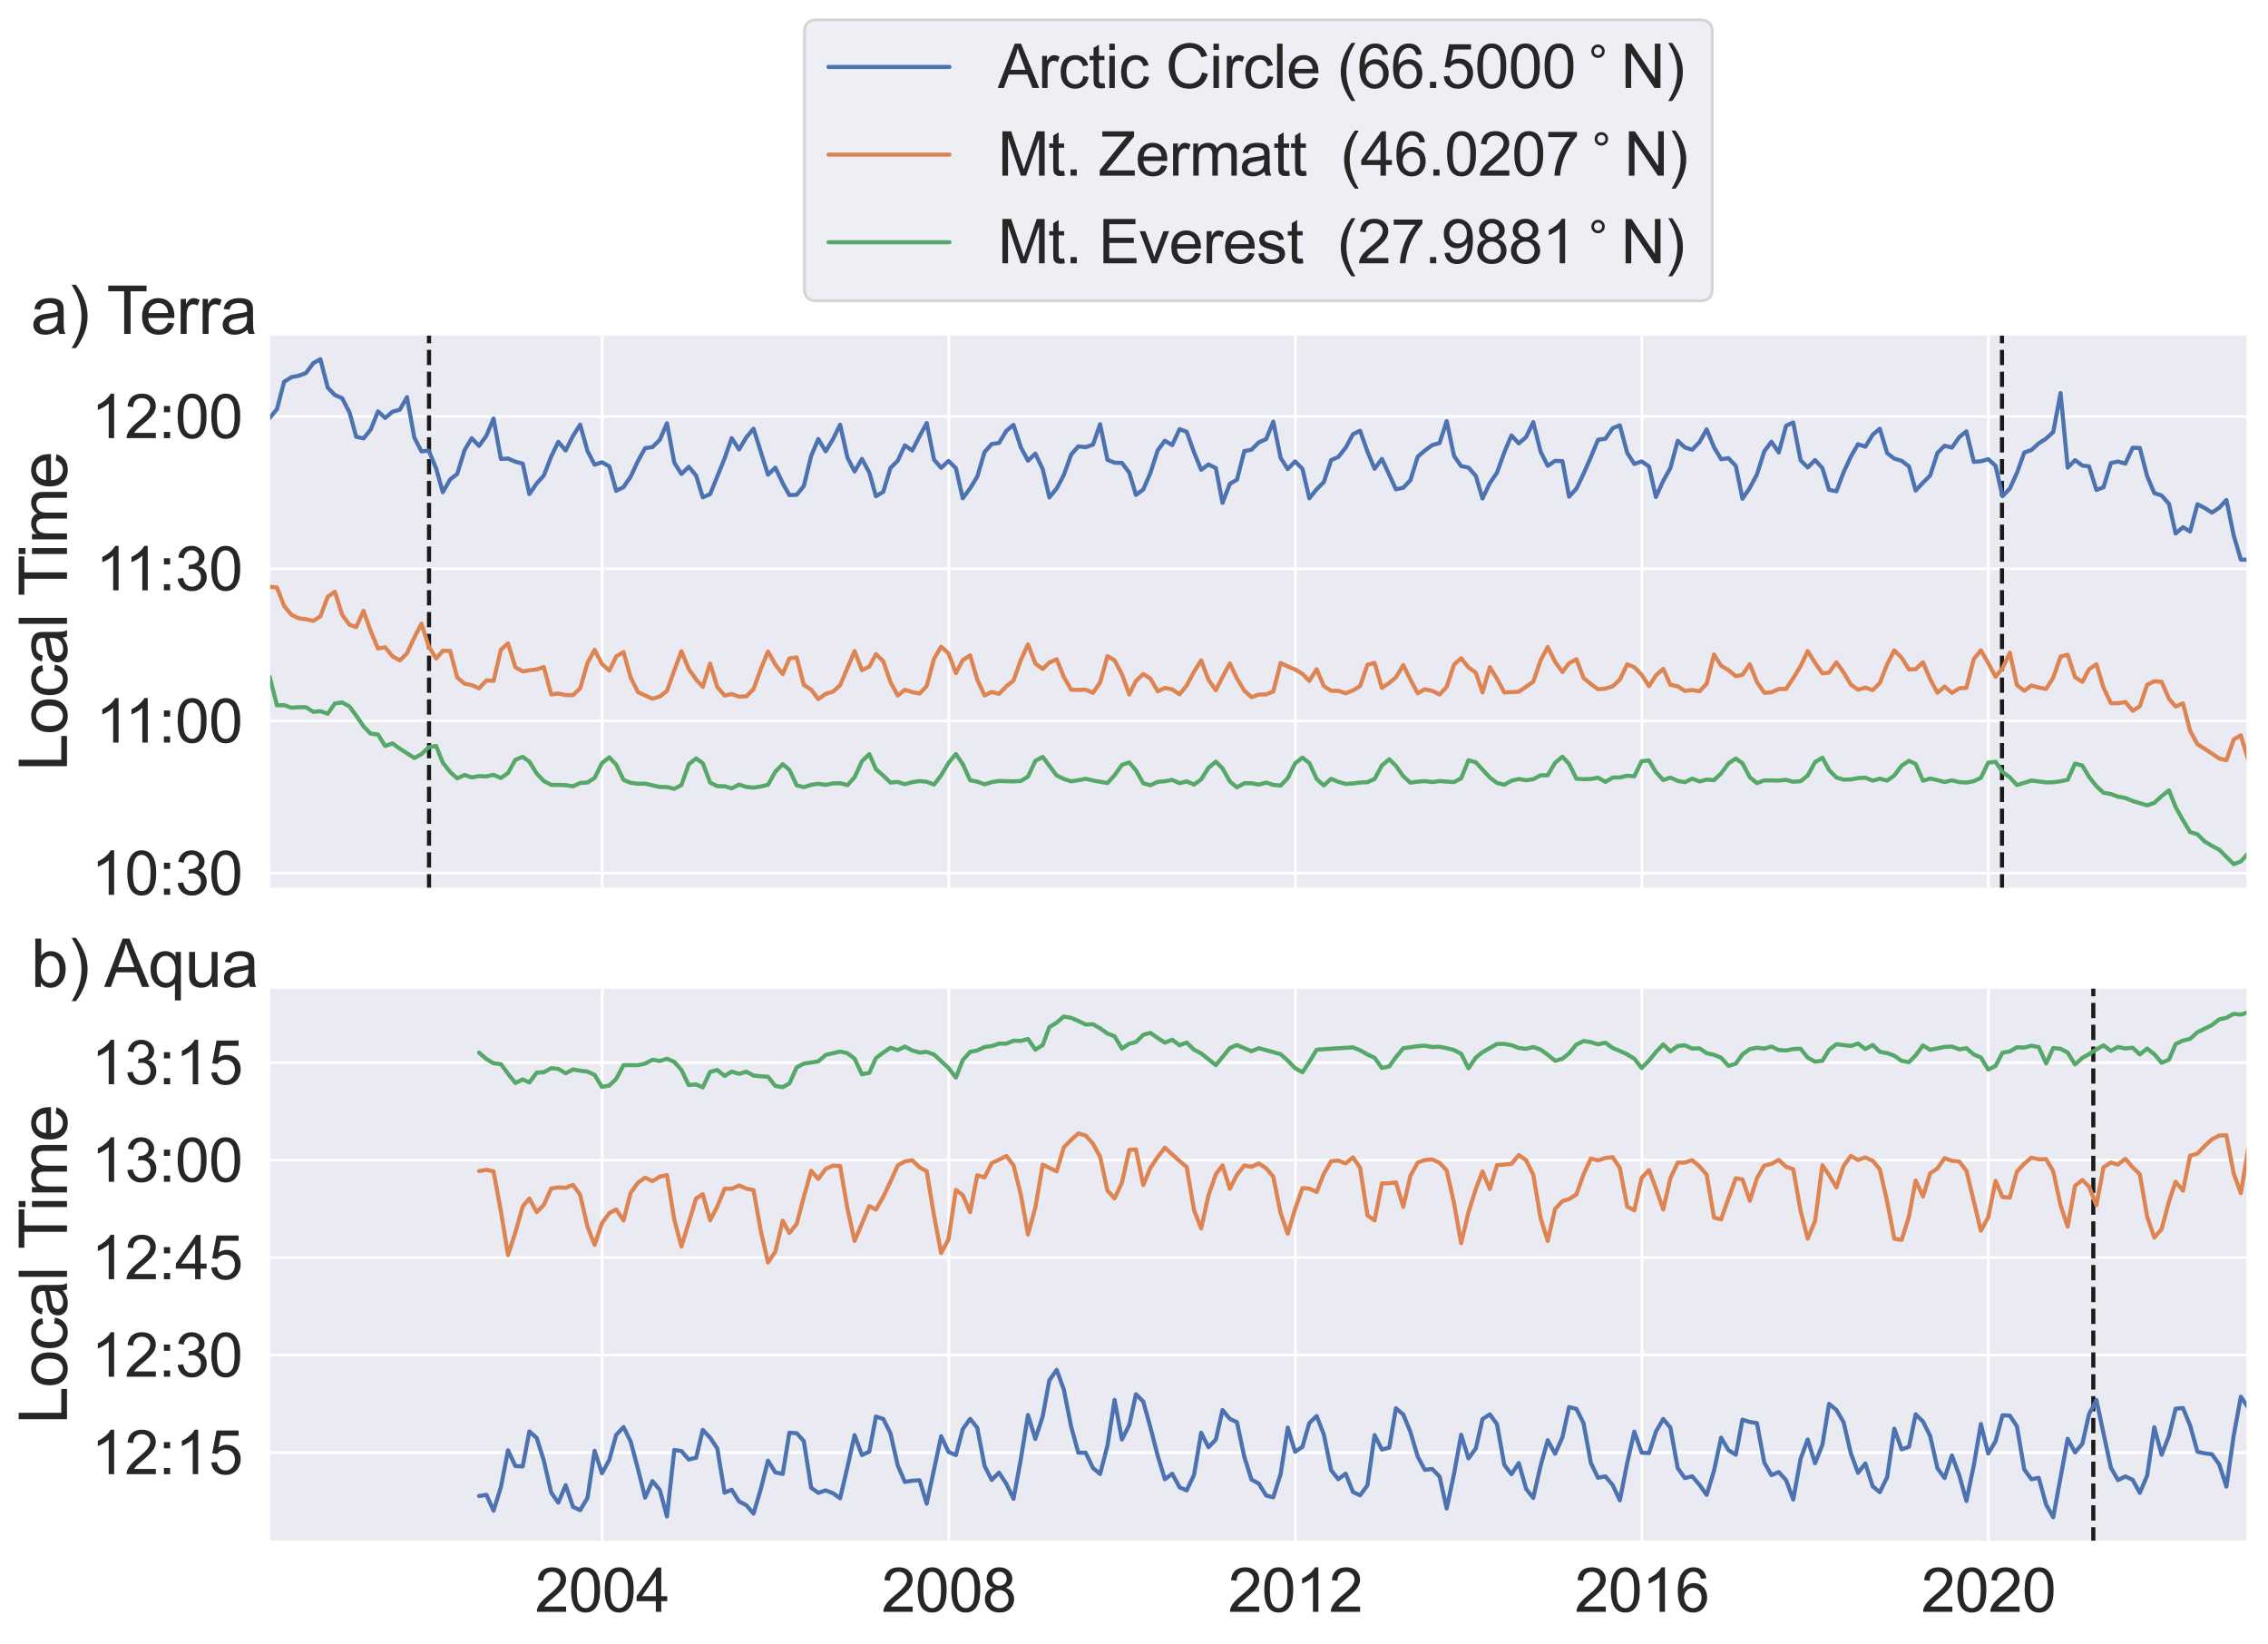 <?xml version="1.0" encoding="utf-8" standalone="no"?>
<!DOCTYPE svg PUBLIC "-//W3C//DTD SVG 1.1//EN"
  "http://www.w3.org/Graphics/SVG/1.1/DTD/svg11.dtd">
<svg xmlns:xlink="http://www.w3.org/1999/xlink" width="825.432pt" height="598.128pt" viewBox="0 0 825.432 598.128" xmlns="http://www.w3.org/2000/svg" version="1.1">
 <defs>
  <style type="text/css">*{stroke-linejoin: round; stroke-linecap: butt}</style>
 </defs>
 <g id="figure_1">
  <g id="patch_1">
   <path d="M 0 598.128 
L 825.432 598.128 
L 825.432 0 
L 0 0 
z
" style="fill: #ffffff"/>
  </g>
  <g id="axes_1">
   <g id="patch_2">
    <path d="M 97.697 323.663 
L 818.232 323.663 
L 818.232 121.525 
L 97.697 121.525 
z
" style="fill: #eaeaf2"/>
   </g>
   <g id="matplotlib.axis_1">
    <g id="xtick_1">
     <g id="line2d_1">
      <path d="M 219.167 323.663 
L 219.167 121.525 
" clip-path="url(#pb5c51ef3e8)" style="fill: none; stroke: #ffffff; stroke-linecap: round"/>
     </g>
    </g>
    <g id="xtick_2">
     <g id="line2d_2">
      <path d="M 345.3 323.663 
L 345.3 121.525 
" clip-path="url(#pb5c51ef3e8)" style="fill: none; stroke: #ffffff; stroke-linecap: round"/>
     </g>
    </g>
    <g id="xtick_3">
     <g id="line2d_3">
      <path d="M 471.432 323.663 
L 471.432 121.525 
" clip-path="url(#pb5c51ef3e8)" style="fill: none; stroke: #ffffff; stroke-linecap: round"/>
     </g>
    </g>
    <g id="xtick_4">
     <g id="line2d_4">
      <path d="M 597.565 323.663 
L 597.565 121.525 
" clip-path="url(#pb5c51ef3e8)" style="fill: none; stroke: #ffffff; stroke-linecap: round"/>
     </g>
    </g>
    <g id="xtick_5">
     <g id="line2d_5">
      <path d="M 723.697 323.663 
L 723.697 121.525 
" clip-path="url(#pb5c51ef3e8)" style="fill: none; stroke: #ffffff; stroke-linecap: round"/>
     </g>
    </g>
   </g>
   <g id="matplotlib.axis_2">
    <g id="ytick_1">
     <g id="line2d_6">
      <path d="M 97.697 317.762 
L 818.232 317.762 
" clip-path="url(#pb5c51ef3e8)" style="fill: none; stroke: #ffffff; stroke-linecap: round"/>
     </g>
     <g id="text_1">
      <!-- 10:30 -->
      <g style="fill: #262626" transform="translate(33.149 325.636)scale(0.22 -0.22)">
       <defs>
        <path id="ArialMT-31" d="M 2384 0 
L 1822 0 
L 1822 3584 
Q 1619 3391 1289 3197 
Q 959 3003 697 2906 
L 697 3450 
Q 1169 3672 1522 3987 
Q 1875 4303 2022 4600 
L 2384 4600 
L 2384 0 
z
" transform="scale(0.016)"/>
        <path id="ArialMT-30" d="M 266 2259 
Q 266 3072 433 3567 
Q 600 4063 929 4331 
Q 1259 4600 1759 4600 
Q 2128 4600 2406 4451 
Q 2684 4303 2865 4023 
Q 3047 3744 3150 3342 
Q 3253 2941 3253 2259 
Q 3253 1453 3087 958 
Q 2922 463 2592 192 
Q 2263 -78 1759 -78 
Q 1097 -78 719 397 
Q 266 969 266 2259 
z
M 844 2259 
Q 844 1131 1108 757 
Q 1372 384 1759 384 
Q 2147 384 2411 759 
Q 2675 1134 2675 2259 
Q 2675 3391 2411 3762 
Q 2147 4134 1753 4134 
Q 1366 4134 1134 3806 
Q 844 3388 844 2259 
z
" transform="scale(0.016)"/>
        <path id="ArialMT-3a" d="M 578 2678 
L 578 3319 
L 1219 3319 
L 1219 2678 
L 578 2678 
z
M 578 0 
L 578 641 
L 1219 641 
L 1219 0 
L 578 0 
z
" transform="scale(0.016)"/>
        <path id="ArialMT-33" d="M 269 1209 
L 831 1284 
Q 928 806 1161 595 
Q 1394 384 1728 384 
Q 2125 384 2398 659 
Q 2672 934 2672 1341 
Q 2672 1728 2419 1979 
Q 2166 2231 1775 2231 
Q 1616 2231 1378 2169 
L 1441 2663 
Q 1497 2656 1531 2656 
Q 1891 2656 2178 2843 
Q 2466 3031 2466 3422 
Q 2466 3731 2256 3934 
Q 2047 4138 1716 4138 
Q 1388 4138 1169 3931 
Q 950 3725 888 3313 
L 325 3413 
Q 428 3978 793 4289 
Q 1159 4600 1703 4600 
Q 2078 4600 2393 4439 
Q 2709 4278 2876 4000 
Q 3044 3722 3044 3409 
Q 3044 3113 2884 2869 
Q 2725 2625 2413 2481 
Q 2819 2388 3044 2092 
Q 3269 1797 3269 1353 
Q 3269 753 2831 336 
Q 2394 -81 1725 -81 
Q 1122 -81 723 278 
Q 325 638 269 1209 
z
" transform="scale(0.016)"/>
       </defs>
       <use xlink:href="#ArialMT-31"/>
       <use xlink:href="#ArialMT-30" x="55.615"/>
       <use xlink:href="#ArialMT-3a" x="111.23"/>
       <use xlink:href="#ArialMT-33" x="139.014"/>
       <use xlink:href="#ArialMT-30" x="194.629"/>
      </g>
     </g>
    </g>
    <g id="ytick_2">
     <g id="line2d_7">
      <path d="M 97.697 262.363 
L 818.232 262.363 
" clip-path="url(#pb5c51ef3e8)" style="fill: none; stroke: #ffffff; stroke-linecap: round"/>
     </g>
     <g id="text_2">
      <!-- 11:00 -->
      <g style="fill: #262626" transform="translate(34.771 270.237)scale(0.22 -0.22)">
       <use xlink:href="#ArialMT-31"/>
       <use xlink:href="#ArialMT-31" x="48.24"/>
       <use xlink:href="#ArialMT-3a" x="103.855"/>
       <use xlink:href="#ArialMT-30" x="131.639"/>
       <use xlink:href="#ArialMT-30" x="187.254"/>
      </g>
     </g>
    </g>
    <g id="ytick_3">
     <g id="line2d_8">
      <path d="M 97.697 206.964 
L 818.232 206.964 
" clip-path="url(#pb5c51ef3e8)" style="fill: none; stroke: #ffffff; stroke-linecap: round"/>
     </g>
     <g id="text_3">
      <!-- 11:30 -->
      <g style="fill: #262626" transform="translate(34.771 214.838)scale(0.22 -0.22)">
       <use xlink:href="#ArialMT-31"/>
       <use xlink:href="#ArialMT-31" x="48.24"/>
       <use xlink:href="#ArialMT-3a" x="103.855"/>
       <use xlink:href="#ArialMT-33" x="131.639"/>
       <use xlink:href="#ArialMT-30" x="187.254"/>
      </g>
     </g>
    </g>
    <g id="ytick_4">
     <g id="line2d_9">
      <path d="M 97.697 151.565 
L 818.232 151.565 
" clip-path="url(#pb5c51ef3e8)" style="fill: none; stroke: #ffffff; stroke-linecap: round"/>
     </g>
     <g id="text_4">
      <!-- 12:00 -->
      <g style="fill: #262626" transform="translate(33.149 159.439)scale(0.22 -0.22)">
       <defs>
        <path id="ArialMT-32" d="M 3222 541 
L 3222 0 
L 194 0 
Q 188 203 259 391 
Q 375 700 629 1000 
Q 884 1300 1366 1694 
Q 2113 2306 2375 2664 
Q 2638 3022 2638 3341 
Q 2638 3675 2398 3904 
Q 2159 4134 1775 4134 
Q 1369 4134 1125 3890 
Q 881 3647 878 3216 
L 300 3275 
Q 359 3922 746 4261 
Q 1134 4600 1788 4600 
Q 2447 4600 2831 4234 
Q 3216 3869 3216 3328 
Q 3216 3053 3103 2787 
Q 2991 2522 2730 2228 
Q 2469 1934 1863 1422 
Q 1356 997 1212 845 
Q 1069 694 975 541 
L 3222 541 
z
" transform="scale(0.016)"/>
       </defs>
       <use xlink:href="#ArialMT-31"/>
       <use xlink:href="#ArialMT-32" x="55.615"/>
       <use xlink:href="#ArialMT-3a" x="111.23"/>
       <use xlink:href="#ArialMT-30" x="139.014"/>
       <use xlink:href="#ArialMT-30" x="194.629"/>
      </g>
     </g>
    </g>
    <g id="text_5">
     <!-- Local Time -->
     <g style="fill: #262626" transform="translate(24.379 280.618)rotate(-90)scale(0.24 -0.24)">
      <defs>
       <path id="ArialMT-4c" d="M 469 0 
L 469 4581 
L 1075 4581 
L 1075 541 
L 3331 541 
L 3331 0 
L 469 0 
z
" transform="scale(0.016)"/>
       <path id="ArialMT-6f" d="M 213 1659 
Q 213 2581 725 3025 
Q 1153 3394 1769 3394 
Q 2453 3394 2887 2945 
Q 3322 2497 3322 1706 
Q 3322 1066 3130 698 
Q 2938 331 2570 128 
Q 2203 -75 1769 -75 
Q 1072 -75 642 372 
Q 213 819 213 1659 
z
M 791 1659 
Q 791 1022 1069 705 
Q 1347 388 1769 388 
Q 2188 388 2466 706 
Q 2744 1025 2744 1678 
Q 2744 2294 2464 2611 
Q 2184 2928 1769 2928 
Q 1347 2928 1069 2612 
Q 791 2297 791 1659 
z
" transform="scale(0.016)"/>
       <path id="ArialMT-63" d="M 2588 1216 
L 3141 1144 
Q 3050 572 2676 248 
Q 2303 -75 1759 -75 
Q 1078 -75 664 370 
Q 250 816 250 1647 
Q 250 2184 428 2587 
Q 606 2991 970 3192 
Q 1334 3394 1763 3394 
Q 2303 3394 2647 3120 
Q 2991 2847 3088 2344 
L 2541 2259 
Q 2463 2594 2264 2762 
Q 2066 2931 1784 2931 
Q 1359 2931 1093 2626 
Q 828 2322 828 1663 
Q 828 994 1084 691 
Q 1341 388 1753 388 
Q 2084 388 2306 591 
Q 2528 794 2588 1216 
z
" transform="scale(0.016)"/>
       <path id="ArialMT-61" d="M 2588 409 
Q 2275 144 1986 34 
Q 1697 -75 1366 -75 
Q 819 -75 525 192 
Q 231 459 231 875 
Q 231 1119 342 1320 
Q 453 1522 633 1644 
Q 813 1766 1038 1828 
Q 1203 1872 1538 1913 
Q 2219 1994 2541 2106 
Q 2544 2222 2544 2253 
Q 2544 2597 2384 2738 
Q 2169 2928 1744 2928 
Q 1347 2928 1158 2789 
Q 969 2650 878 2297 
L 328 2372 
Q 403 2725 575 2942 
Q 747 3159 1072 3276 
Q 1397 3394 1825 3394 
Q 2250 3394 2515 3294 
Q 2781 3194 2906 3042 
Q 3031 2891 3081 2659 
Q 3109 2516 3109 2141 
L 3109 1391 
Q 3109 606 3145 398 
Q 3181 191 3288 0 
L 2700 0 
Q 2613 175 2588 409 
z
M 2541 1666 
Q 2234 1541 1622 1453 
Q 1275 1403 1131 1340 
Q 988 1278 909 1158 
Q 831 1038 831 891 
Q 831 666 1001 516 
Q 1172 366 1500 366 
Q 1825 366 2078 508 
Q 2331 650 2450 897 
Q 2541 1088 2541 1459 
L 2541 1666 
z
" transform="scale(0.016)"/>
       <path id="ArialMT-6c" d="M 409 0 
L 409 4581 
L 972 4581 
L 972 0 
L 409 0 
z
" transform="scale(0.016)"/>
       <path id="ArialMT-20" transform="scale(0.016)"/>
       <path id="ArialMT-54" d="M 1659 0 
L 1659 4041 
L 150 4041 
L 150 4581 
L 3781 4581 
L 3781 4041 
L 2266 4041 
L 2266 0 
L 1659 0 
z
" transform="scale(0.016)"/>
       <path id="ArialMT-69" d="M 425 3934 
L 425 4581 
L 988 4581 
L 988 3934 
L 425 3934 
z
M 425 0 
L 425 3319 
L 988 3319 
L 988 0 
L 425 0 
z
" transform="scale(0.016)"/>
       <path id="ArialMT-6d" d="M 422 0 
L 422 3319 
L 925 3319 
L 925 2853 
Q 1081 3097 1340 3245 
Q 1600 3394 1931 3394 
Q 2300 3394 2536 3241 
Q 2772 3088 2869 2813 
Q 3263 3394 3894 3394 
Q 4388 3394 4653 3120 
Q 4919 2847 4919 2278 
L 4919 0 
L 4359 0 
L 4359 2091 
Q 4359 2428 4304 2576 
Q 4250 2725 4106 2815 
Q 3963 2906 3769 2906 
Q 3419 2906 3187 2673 
Q 2956 2441 2956 1928 
L 2956 0 
L 2394 0 
L 2394 2156 
Q 2394 2531 2256 2718 
Q 2119 2906 1806 2906 
Q 1569 2906 1367 2781 
Q 1166 2656 1075 2415 
Q 984 2175 984 1722 
L 984 0 
L 422 0 
z
" transform="scale(0.016)"/>
       <path id="ArialMT-65" d="M 2694 1069 
L 3275 997 
Q 3138 488 2766 206 
Q 2394 -75 1816 -75 
Q 1088 -75 661 373 
Q 234 822 234 1631 
Q 234 2469 665 2931 
Q 1097 3394 1784 3394 
Q 2450 3394 2872 2941 
Q 3294 2488 3294 1666 
Q 3294 1616 3291 1516 
L 816 1516 
Q 847 969 1125 678 
Q 1403 388 1819 388 
Q 2128 388 2347 550 
Q 2566 713 2694 1069 
z
M 847 1978 
L 2700 1978 
Q 2663 2397 2488 2606 
Q 2219 2931 1791 2931 
Q 1403 2931 1139 2672 
Q 875 2413 847 1978 
z
" transform="scale(0.016)"/>
      </defs>
      <use xlink:href="#ArialMT-4c"/>
      <use xlink:href="#ArialMT-6f" x="55.615"/>
      <use xlink:href="#ArialMT-63" x="111.23"/>
      <use xlink:href="#ArialMT-61" x="161.23"/>
      <use xlink:href="#ArialMT-6c" x="216.846"/>
      <use xlink:href="#ArialMT-20" x="239.062"/>
      <use xlink:href="#ArialMT-54" x="265.096"/>
      <use xlink:href="#ArialMT-69" x="322.43"/>
      <use xlink:href="#ArialMT-6d" x="344.646"/>
      <use xlink:href="#ArialMT-65" x="427.947"/>
     </g>
    </g>
   </g>
   <g id="line2d_10">
    <path d="M 728.618 323.663 
L 728.618 121.525 
" clip-path="url(#pb5c51ef3e8)" style="fill: none; stroke-dasharray: 5.55,2.4; stroke-dashoffset: 0; stroke: #1a1a1a; stroke-width: 1.5"/>
   </g>
   <g id="line2d_11">
    <path d="M 156.144 323.663 
L 156.144 121.525 
" clip-path="url(#pb5c51ef3e8)" style="fill: none; stroke-dasharray: 5.55,2.4; stroke-dashoffset: 0; stroke: #1a1a1a; stroke-width: 1.5"/>
   </g>
   <g id="line2d_12">
    <path d="M 98.129 152.121 
L 100.805 148.888 
L 103.395 138.944 
L 106.071 137.26 
L 108.661 136.764 
L 111.337 135.761 
L 114.014 132.165 
L 116.604 130.714 
L 119.28 141.06 
L 121.87 143.744 
L 124.546 144.942 
L 127.223 150.115 
L 129.64 158.96 
L 132.316 159.528 
L 134.906 156.361 
L 137.583 149.689 
L 140.173 152.108 
L 142.849 149.833 
L 145.525 149.075 
L 148.115 144.531 
L 150.792 159.246 
L 153.382 164.246 
L 156.058 164.004 
L 158.734 170.476 
L 161.152 179.111 
L 163.828 174.477 
L 166.418 172.457 
L 169.094 163.772 
L 171.684 159.477 
L 174.361 162.261 
L 177.037 158.539 
L 179.627 152.31 
L 182.303 167.017 
L 184.893 166.868 
L 187.57 168.018 
L 190.246 168.706 
L 192.663 179.801 
L 195.339 175.923 
L 197.929 173.04 
L 200.606 166.164 
L 203.196 160.784 
L 205.872 163.948 
L 208.548 158.628 
L 211.138 154.531 
L 213.815 164.104 
L 216.405 169.114 
L 219.081 168.222 
L 221.757 169.729 
L 224.261 178.599 
L 226.937 177.271 
L 229.527 173.441 
L 232.204 167.727 
L 234.794 163.087 
L 237.47 162.706 
L 240.146 160.02 
L 242.736 154.034 
L 245.413 168.381 
L 248.003 172.481 
L 250.679 169.864 
L 253.355 173.088 
L 255.773 180.968 
L 258.449 179.832 
L 263.715 166.816 
L 266.305 159.448 
L 268.981 163.563 
L 271.658 159.102 
L 274.248 156.03 
L 279.514 172.755 
L 282.19 170.182 
L 284.867 175.831 
L 287.284 180.171 
L 289.96 180.046 
L 292.55 176.866 
L 295.227 165.907 
L 297.817 159.762 
L 300.493 164.235 
L 303.169 159.792 
L 305.759 154.558 
L 308.436 166.569 
L 311.026 171.58 
L 313.702 166.998 
L 316.378 171.95 
L 318.796 180.59 
L 321.472 178.961 
L 324.062 170.299 
L 326.738 167.662 
L 329.328 162.068 
L 332.005 163.96 
L 334.681 158.72 
L 337.271 153.953 
L 339.947 167.29 
L 342.537 170.246 
L 345.214 167.729 
L 347.89 170.389 
L 350.393 181.339 
L 353.07 177.701 
L 355.66 173.488 
L 358.336 164.488 
L 360.926 161.602 
L 363.602 161.184 
L 366.279 156.74 
L 368.869 154.623 
L 371.545 162.802 
L 374.135 167.651 
L 376.811 165.096 
L 379.488 170.704 
L 381.905 181.019 
L 384.581 177.735 
L 387.171 172.862 
L 389.848 165.41 
L 392.438 162.461 
L 395.114 162.727 
L 397.79 161.811 
L 400.38 154.394 
L 403.057 167.336 
L 405.647 168.392 
L 408.323 168.458 
L 410.999 172.005 
L 413.417 180.119 
L 416.093 178.145 
L 418.683 172.107 
L 421.359 163.845 
L 423.949 160.381 
L 426.626 161.971 
L 429.302 156.169 
L 431.892 157.152 
L 434.568 164.615 
L 437.158 170.973 
L 439.834 169.027 
L 442.511 170.344 
L 444.928 182.995 
L 447.604 176.081 
L 450.194 174.578 
L 452.871 164.151 
L 455.461 163.66 
L 458.137 161.003 
L 460.813 159.792 
L 463.403 153.455 
L 466.08 166.618 
L 468.67 170.704 
L 471.346 167.933 
L 474.022 170.612 
L 476.526 181.345 
L 479.202 178.033 
L 481.792 175.452 
L 484.469 167.414 
L 487.059 166.318 
L 489.735 162.947 
L 492.411 158.02 
L 495.001 156.759 
L 497.678 164.314 
L 500.268 170.59 
L 502.944 166.999 
L 508.038 178.053 
L 510.714 177.502 
L 513.304 174.769 
L 515.98 166.179 
L 518.57 163.966 
L 521.246 161.976 
L 523.923 161.238 
L 526.513 153.221 
L 529.189 165.914 
L 531.779 169.619 
L 534.455 170.164 
L 537.132 173.19 
L 539.549 181.422 
L 542.225 175.804 
L 544.815 172.027 
L 547.492 164.617 
L 550.082 158.463 
L 552.758 161.353 
L 555.434 159.041 
L 558.024 153.625 
L 560.701 164.359 
L 563.291 169.522 
L 565.967 167.728 
L 568.643 167.83 
L 571.061 180.735 
L 573.737 177.828 
L 576.327 172.413 
L 579.003 166.314 
L 581.593 160.038 
L 584.27 159.659 
L 586.946 155.817 
L 589.536 154.79 
L 592.212 164.776 
L 594.802 168.834 
L 597.478 167.921 
L 600.155 169.75 
L 602.658 180.854 
L 605.335 174.99 
L 607.925 170.332 
L 610.601 160.422 
L 613.191 162.807 
L 615.867 163.665 
L 618.544 160.875 
L 621.134 156.242 
L 623.81 162.752 
L 626.4 167.121 
L 629.076 166.744 
L 631.753 169.574 
L 634.17 181.505 
L 636.846 177.54 
L 639.436 172.651 
L 642.113 164.226 
L 644.703 160.752 
L 647.379 164.664 
L 650.055 154.931 
L 652.645 153.752 
L 655.322 167.501 
L 657.912 170.12 
L 660.588 167.412 
L 663.264 170.371 
L 665.682 178.233 
L 668.358 178.793 
L 670.948 171.91 
L 673.624 166.146 
L 676.214 161.647 
L 678.89 162.55 
L 681.567 158.2 
L 684.157 156.029 
L 686.833 164.931 
L 689.423 166.886 
L 692.099 167.696 
L 694.776 169.736 
L 697.193 178.527 
L 699.869 175.632 
L 702.459 173.079 
L 705.136 164.816 
L 707.726 162.217 
L 710.402 162.902 
L 713.078 159.064 
L 715.668 156.986 
L 718.345 168.077 
L 720.935 167.869 
L 723.611 167.09 
L 726.287 169.533 
L 728.791 180.576 
L 731.467 177.803 
L 734.057 172.101 
L 736.734 164.68 
L 739.324 163.77 
L 742 161.339 
L 744.676 159.604 
L 747.266 157.215 
L 749.942 143.047 
L 752.532 170.177 
L 755.209 167.453 
L 757.885 169.43 
L 760.302 169.731 
L 762.979 178.303 
L 765.569 177.324 
L 768.245 168.513 
L 770.835 167.952 
L 773.511 168.724 
L 776.188 162.927 
L 778.778 163.036 
L 781.454 173.263 
L 784.044 179.438 
L 786.72 180.332 
L 789.397 183.363 
L 791.814 194.145 
L 794.49 191.847 
L 797.08 193.422 
L 799.757 183.512 
L 802.347 184.842 
L 805.023 186.534 
L 807.699 184.759 
L 810.289 181.944 
L 812.966 194.903 
L 815.556 203.648 
L 818.232 203.704 
L 818.232 203.704 
" clip-path="url(#pb5c51ef3e8)" style="fill: none; stroke: #4c72b0; stroke-width: 1.5; stroke-linecap: round"/>
   </g>
   <g id="line2d_13">
    <path d="M 98.129 213.55 
L 100.805 213.808 
L 103.395 220.514 
L 106.071 223.722 
L 108.661 224.994 
L 111.337 225.346 
L 114.014 225.931 
L 116.604 224.296 
L 119.28 217.167 
L 121.87 215.35 
L 124.546 223.743 
L 127.223 227.383 
L 129.64 228.2 
L 132.316 222.298 
L 134.906 229.67 
L 137.583 236.007 
L 140.173 235.536 
L 142.849 238.833 
L 145.525 240.347 
L 148.115 237.769 
L 150.792 231.978 
L 153.382 226.985 
L 156.058 235.296 
L 158.734 239.643 
L 161.152 236.817 
L 163.828 236.88 
L 166.418 246.572 
L 169.094 248.805 
L 171.684 249.332 
L 174.361 250.486 
L 177.037 247.61 
L 179.627 247.794 
L 182.303 236.439 
L 184.893 234.114 
L 187.57 242.845 
L 190.246 244.325 
L 192.663 243.932 
L 195.339 243.616 
L 197.929 242.73 
L 200.606 252.71 
L 203.196 252.377 
L 205.872 252.946 
L 208.548 252.97 
L 211.138 250.488 
L 213.815 241.271 
L 216.405 236.466 
L 219.081 241.627 
L 221.757 244.046 
L 224.261 238.892 
L 226.937 237.28 
L 229.527 246.57 
L 232.204 251.879 
L 237.47 254.291 
L 240.146 253.461 
L 242.736 251.469 
L 245.413 243.936 
L 248.003 236.995 
L 250.679 243.489 
L 253.355 247.274 
L 255.773 249.959 
L 258.449 241.464 
L 261.039 250.009 
L 263.715 253.117 
L 266.305 252.586 
L 268.981 253.533 
L 271.658 253.396 
L 274.248 250.76 
L 276.924 243.4 
L 279.514 237.096 
L 282.19 241.861 
L 284.867 245.296 
L 287.284 239.61 
L 289.96 239.233 
L 292.55 249.242 
L 295.227 250.986 
L 297.817 254.416 
L 300.493 252.51 
L 303.169 251.706 
L 305.759 249.374 
L 311.026 236.942 
L 313.702 243.882 
L 316.378 242.582 
L 318.796 238.046 
L 321.472 240.63 
L 324.062 248.161 
L 326.738 253.135 
L 329.328 251.021 
L 332.005 251.857 
L 334.681 252.381 
L 337.271 249.654 
L 339.947 239.676 
L 342.537 235.357 
L 345.214 237.757 
L 347.89 244.997 
L 350.393 240.22 
L 353.07 238.498 
L 355.66 247.297 
L 358.336 253.067 
L 360.926 251.812 
L 363.602 252.508 
L 366.279 249.724 
L 368.869 247.64 
L 371.545 240.139 
L 374.135 234.528 
L 376.811 241.478 
L 379.488 243.455 
L 381.905 241.118 
L 384.581 239.932 
L 387.171 246.359 
L 389.848 250.979 
L 392.438 251.058 
L 395.114 250.974 
L 397.79 252.136 
L 400.38 248.333 
L 403.057 238.774 
L 405.647 240.298 
L 408.323 245.35 
L 410.999 252.719 
L 413.417 247.812 
L 416.093 245.277 
L 418.683 246.946 
L 421.359 251.584 
L 423.949 250.345 
L 426.626 250.869 
L 429.302 252.67 
L 431.892 249.46 
L 434.568 244.439 
L 437.158 240.325 
L 439.834 247.4 
L 442.511 251.169 
L 444.928 246.369 
L 447.604 241.433 
L 450.194 246.91 
L 452.871 251.333 
L 455.461 253.703 
L 458.137 252.763 
L 460.813 252.699 
L 463.403 251.65 
L 466.08 241.262 
L 468.67 242.535 
L 471.346 243.625 
L 474.022 245.24 
L 476.526 247.783 
L 479.202 243.544 
L 481.792 249.654 
L 484.469 251.417 
L 487.059 251.378 
L 489.735 252.294 
L 492.411 251.252 
L 495.001 249.668 
L 497.678 241.926 
L 500.268 241.248 
L 502.944 250.332 
L 505.62 248.53 
L 508.038 246.491 
L 510.714 242.043 
L 513.304 247.271 
L 515.98 252.294 
L 518.57 250.836 
L 521.246 251.409 
L 523.923 252.75 
L 526.513 249.947 
L 529.189 241.859 
L 531.779 239.544 
L 534.455 242.893 
L 537.132 244.791 
L 539.549 251.973 
L 542.225 242.788 
L 544.815 246.977 
L 547.492 251.992 
L 552.758 251.743 
L 558.024 248.095 
L 560.701 240.341 
L 563.291 235.433 
L 565.967 240.824 
L 568.643 244.569 
L 571.061 241.347 
L 573.737 239.897 
L 576.327 246.747 
L 579.003 248.916 
L 581.593 250.805 
L 584.27 250.584 
L 586.946 249.748 
L 589.536 247.341 
L 592.212 241.745 
L 594.802 242.817 
L 597.478 245.534 
L 600.155 249.715 
L 602.658 245.797 
L 605.335 243.402 
L 607.925 249.212 
L 610.601 249.757 
L 613.191 251.441 
L 615.867 251.101 
L 618.544 251.578 
L 621.134 248.821 
L 623.81 238.201 
L 626.4 242.261 
L 629.076 243.875 
L 631.753 246.083 
L 634.17 245.551 
L 636.846 241.713 
L 639.436 248.213 
L 642.113 252.112 
L 644.703 251.956 
L 647.379 250.744 
L 650.055 250.721 
L 652.645 246.77 
L 655.322 242.398 
L 657.912 236.951 
L 660.588 241.249 
L 663.264 245.041 
L 665.682 244.769 
L 668.358 241.003 
L 670.948 244.638 
L 673.624 249.17 
L 676.214 250.984 
L 678.89 250.226 
L 681.567 251.138 
L 684.157 248.566 
L 686.833 241.703 
L 689.423 236.676 
L 692.099 239.358 
L 694.776 243.625 
L 697.193 243.536 
L 699.869 241.01 
L 702.459 247.126 
L 705.136 252.112 
L 707.726 249.84 
L 710.402 252.147 
L 713.078 250.49 
L 715.668 250.34 
L 718.345 239.854 
L 720.935 236.664 
L 723.611 241.293 
L 726.287 246.265 
L 728.791 243.162 
L 731.467 237.53 
L 734.057 249.326 
L 736.734 251.384 
L 739.324 249.476 
L 742 250.212 
L 744.676 250.704 
L 747.266 246.634 
L 749.942 238.939 
L 752.532 238.241 
L 755.209 246.426 
L 757.885 248.131 
L 760.302 243.548 
L 762.979 241.749 
L 765.569 250.247 
L 768.245 255.864 
L 770.835 255.932 
L 773.511 255.461 
L 776.188 258.648 
L 778.778 257.008 
L 781.454 249.173 
L 784.044 247.911 
L 786.72 248.123 
L 789.397 254.298 
L 791.814 257.112 
L 794.49 255.959 
L 797.08 265.933 
L 799.757 270.85 
L 802.347 272.465 
L 807.699 276.044 
L 810.289 276.666 
L 812.966 269.094 
L 815.556 267.599 
L 818.232 276.677 
L 818.232 276.677 
" clip-path="url(#pb5c51ef3e8)" style="fill: none; stroke: #dd8452; stroke-width: 1.5; stroke-linecap: round"/>
   </g>
   <g id="line2d_14">
    <path d="M 98.129 246.19 
L 100.805 256.676 
L 103.395 256.608 
L 106.071 257.551 
L 108.661 257.373 
L 111.337 257.348 
L 114.014 259.048 
L 116.604 258.823 
L 119.28 259.724 
L 121.87 255.991 
L 124.546 255.637 
L 127.223 257.104 
L 129.64 260.441 
L 132.316 264.34 
L 134.906 266.991 
L 137.583 267.31 
L 140.173 271.497 
L 142.849 270.524 
L 145.525 272.458 
L 150.792 275.837 
L 153.382 274.446 
L 156.058 271.925 
L 158.734 271.476 
L 161.152 277.535 
L 163.828 280.931 
L 166.418 283.265 
L 169.094 282.018 
L 171.684 282.908 
L 174.361 282.445 
L 177.037 282.541 
L 179.627 281.974 
L 182.303 283.129 
L 184.893 281.321 
L 187.57 276.494 
L 190.246 275.425 
L 192.663 277.161 
L 195.339 281.501 
L 197.929 284.241 
L 200.606 285.605 
L 205.872 285.715 
L 208.548 286.144 
L 211.138 284.937 
L 213.815 284.755 
L 216.405 283.107 
L 219.081 277.684 
L 221.757 275.597 
L 224.261 278.272 
L 226.937 283.812 
L 229.527 284.872 
L 232.204 285.207 
L 234.794 285.195 
L 240.146 286.389 
L 242.736 286.408 
L 245.413 287.075 
L 248.003 285.675 
L 250.679 278.096 
L 253.355 276.001 
L 255.773 277.731 
L 258.449 284.781 
L 261.039 286.086 
L 263.715 286.134 
L 266.305 286.903 
L 268.981 285.524 
L 271.658 286.374 
L 274.248 286.633 
L 276.924 286.217 
L 279.514 285.589 
L 282.19 280.829 
L 284.867 278.104 
L 287.284 280.123 
L 289.96 285.806 
L 292.55 286.46 
L 295.227 285.606 
L 297.817 285.22 
L 300.493 285.623 
L 303.169 285.087 
L 305.759 285.022 
L 308.436 285.704 
L 311.026 282.856 
L 313.702 277.015 
L 316.378 274.453 
L 318.796 279.907 
L 321.472 282.282 
L 324.062 284.774 
L 326.738 284.566 
L 329.328 285.378 
L 332.005 284.635 
L 334.681 284.247 
L 337.271 284.488 
L 339.947 285.533 
L 342.537 282.135 
L 345.214 277.632 
L 347.89 274.407 
L 350.393 278.09 
L 353.07 283.956 
L 355.66 284.435 
L 358.336 285.428 
L 360.926 284.639 
L 363.602 284.211 
L 368.869 284.352 
L 371.545 284.203 
L 374.135 282.628 
L 376.811 276.899 
L 379.488 275.437 
L 384.581 282.216 
L 387.171 283.452 
L 389.848 284.342 
L 392.438 283.943 
L 395.114 283.402 
L 397.79 284.032 
L 403.057 284.973 
L 405.647 282.138 
L 408.323 278.353 
L 410.999 277.449 
L 413.417 280.338 
L 416.093 285.058 
L 418.683 285.764 
L 421.359 284.525 
L 423.949 284.294 
L 426.626 283.811 
L 429.302 285.017 
L 431.892 284.366 
L 434.568 285.523 
L 437.158 283.633 
L 439.834 279.399 
L 442.511 277.178 
L 444.928 279.616 
L 447.604 284.387 
L 450.194 286.526 
L 452.871 285.007 
L 455.461 285.029 
L 458.137 285.524 
L 460.813 284.789 
L 463.403 285.64 
L 466.08 285.888 
L 468.67 283.19 
L 471.346 277.805 
L 474.022 275.714 
L 476.526 277.667 
L 479.202 283.496 
L 481.792 285.822 
L 484.469 283.426 
L 487.059 284.508 
L 489.735 285.282 
L 492.411 285.109 
L 495.001 284.774 
L 497.678 284.661 
L 500.268 283.486 
L 502.944 278.548 
L 505.62 276.318 
L 508.038 278.686 
L 510.714 282.467 
L 513.304 284.832 
L 515.98 284.461 
L 518.57 284.241 
L 521.246 284.611 
L 523.923 284.25 
L 529.189 284.627 
L 531.779 283.239 
L 534.455 276.657 
L 537.132 277.419 
L 542.225 282.97 
L 544.815 284.916 
L 547.492 285.567 
L 550.082 284.114 
L 552.758 283.496 
L 555.434 283.947 
L 558.024 283.568 
L 560.701 282.137 
L 563.291 282.13 
L 565.967 277.598 
L 568.643 275.37 
L 571.061 277.986 
L 573.737 283.391 
L 576.327 283.553 
L 579.003 283.482 
L 581.593 283.007 
L 584.27 284.539 
L 586.946 282.96 
L 589.536 282.923 
L 592.212 282.292 
L 594.802 282.516 
L 597.478 276.99 
L 600.155 276.742 
L 602.658 280.913 
L 605.335 283.863 
L 607.925 282.959 
L 610.601 284.182 
L 613.191 284.647 
L 615.867 283.359 
L 618.544 284.378 
L 621.134 283.707 
L 623.81 283.91 
L 626.4 281.458 
L 629.076 277.8 
L 631.753 276.043 
L 634.17 277.777 
L 636.846 282.851 
L 639.436 284.982 
L 642.113 283.99 
L 647.379 284.062 
L 650.055 283.799 
L 652.645 284.499 
L 655.322 284.299 
L 657.912 282.224 
L 660.588 277.33 
L 663.264 275.757 
L 665.682 280.204 
L 668.358 282.96 
L 670.948 283.717 
L 673.624 283.652 
L 676.214 283.167 
L 678.89 283.021 
L 681.567 284.074 
L 684.157 283.368 
L 686.833 284.068 
L 689.423 282.208 
L 692.099 278.63 
L 694.776 276.886 
L 697.193 278.017 
L 699.869 284.126 
L 702.459 283.306 
L 705.136 283.906 
L 707.726 284.609 
L 710.402 283.954 
L 713.078 284.625 
L 715.668 284.776 
L 718.345 284.276 
L 720.935 283.067 
L 723.611 277.534 
L 726.287 277.226 
L 728.791 280.906 
L 731.467 282.891 
L 734.057 285.695 
L 739.324 284.05 
L 744.676 284.721 
L 747.266 284.674 
L 749.942 284.313 
L 752.532 283.784 
L 755.209 277.873 
L 757.885 278.621 
L 760.302 282.717 
L 762.979 286.09 
L 765.569 288.496 
L 768.245 288.944 
L 770.835 289.925 
L 773.511 290.405 
L 776.188 291.488 
L 781.454 293.083 
L 784.044 292.17 
L 786.72 289.718 
L 789.397 287.631 
L 791.814 293.696 
L 794.49 298.478 
L 797.08 302.806 
L 799.757 303.606 
L 802.347 306.201 
L 805.023 307.818 
L 807.699 309.256 
L 812.966 314.475 
L 815.556 313.48 
L 818.232 310.535 
L 818.232 310.535 
" clip-path="url(#pb5c51ef3e8)" style="fill: none; stroke: #55a868; stroke-width: 1.5; stroke-linecap: round"/>
   </g>
   <g id="patch_3">
    <path d="M 97.697 323.663 
L 97.697 121.525 
" style="fill: none; stroke: #ffffff; stroke-width: 1.25; stroke-linejoin: miter; stroke-linecap: square"/>
   </g>
   <g id="patch_4">
    <path d="M 818.232 323.663 
L 818.232 121.525 
" style="fill: none; stroke: #ffffff; stroke-width: 1.25; stroke-linejoin: miter; stroke-linecap: square"/>
   </g>
   <g id="patch_5">
    <path d="M 97.697 323.663 
L 818.232 323.663 
" style="fill: none; stroke: #ffffff; stroke-width: 1.25; stroke-linejoin: miter; stroke-linecap: square"/>
   </g>
   <g id="patch_6">
    <path d="M 97.697 121.525 
L 818.232 121.525 
" style="fill: none; stroke: #ffffff; stroke-width: 1.25; stroke-linejoin: miter; stroke-linecap: square"/>
   </g>
   <g id="text_6">
    <!-- a) Terra -->
    <g style="fill: #262626" transform="translate(11.233 121.525)scale(0.24 -0.24)">
     <defs>
      <path id="ArialMT-29" d="M 791 -1347 
L 388 -1347 
Q 1322 153 1322 1656 
Q 1322 2244 1188 2822 
Q 1081 3291 891 3722 
Q 769 4003 388 4659 
L 791 4659 
Q 1378 3875 1659 3084 
Q 1900 2403 1900 1659 
Q 1900 816 1576 28 
Q 1253 -759 791 -1347 
z
" transform="scale(0.016)"/>
      <path id="ArialMT-72" d="M 416 0 
L 416 3319 
L 922 3319 
L 922 2816 
Q 1116 3169 1280 3281 
Q 1444 3394 1641 3394 
Q 1925 3394 2219 3213 
L 2025 2691 
Q 1819 2813 1613 2813 
Q 1428 2813 1281 2702 
Q 1134 2591 1072 2394 
Q 978 2094 978 1738 
L 978 0 
L 416 0 
z
" transform="scale(0.016)"/>
     </defs>
     <use xlink:href="#ArialMT-61"/>
     <use xlink:href="#ArialMT-29" x="55.615"/>
     <use xlink:href="#ArialMT-20" x="88.916"/>
     <use xlink:href="#ArialMT-54" x="114.949"/>
     <use xlink:href="#ArialMT-65" x="164.908"/>
     <use xlink:href="#ArialMT-72" x="220.523"/>
     <use xlink:href="#ArialMT-72" x="253.824"/>
     <use xlink:href="#ArialMT-61" x="287.125"/>
    </g>
   </g>
   <g id="legend_1">
    <g id="patch_7">
     <path d="M 297.144 109.5 
L 618.784 109.5 
Q 623.184 109.5 623.184 105.1 
L 623.184 11.6 
Q 623.184 7.2 618.784 7.2 
L 297.144 7.2 
Q 292.744 7.2 292.744 11.6 
L 292.744 105.1 
Q 292.744 109.5 297.144 109.5 
z
" style="fill: #eaeaf2; opacity: 0.8; stroke: #cccccc; stroke-linejoin: miter"/>
    </g>
    <g id="line2d_15">
     <path d="M 301.544 24.36 
L 323.544 24.36 
L 345.544 24.36 
" style="fill: none; stroke: #4c72b0; stroke-width: 1.5; stroke-linecap: round"/>
    </g>
    <g id="text_7">
     <!-- Arctic Circle (66.5000$^\circ$N) -->
     <g style="fill: #262626" transform="translate(363.144 32.06)scale(0.22 -0.22)">
      <defs>
       <path id="ArialMT-41" d="M -9 0 
L 1750 4581 
L 2403 4581 
L 4278 0 
L 3588 0 
L 3053 1388 
L 1138 1388 
L 634 0 
L -9 0 
z
M 1313 1881 
L 2866 1881 
L 2388 3150 
Q 2169 3728 2063 4100 
Q 1975 3659 1816 3225 
L 1313 1881 
z
" transform="scale(0.016)"/>
       <path id="ArialMT-74" d="M 1650 503 
L 1731 6 
Q 1494 -44 1306 -44 
Q 1000 -44 831 53 
Q 663 150 594 308 
Q 525 466 525 972 
L 525 2881 
L 113 2881 
L 113 3319 
L 525 3319 
L 525 4141 
L 1084 4478 
L 1084 3319 
L 1650 3319 
L 1650 2881 
L 1084 2881 
L 1084 941 
Q 1084 700 1114 631 
Q 1144 563 1211 522 
Q 1278 481 1403 481 
Q 1497 481 1650 503 
z
" transform="scale(0.016)"/>
       <path id="ArialMT-43" d="M 3763 1606 
L 4369 1453 
Q 4178 706 3683 314 
Q 3188 -78 2472 -78 
Q 1731 -78 1267 223 
Q 803 525 561 1097 
Q 319 1669 319 2325 
Q 319 3041 592 3573 
Q 866 4106 1370 4382 
Q 1875 4659 2481 4659 
Q 3169 4659 3637 4309 
Q 4106 3959 4291 3325 
L 3694 3184 
Q 3534 3684 3231 3912 
Q 2928 4141 2469 4141 
Q 1941 4141 1586 3887 
Q 1231 3634 1087 3207 
Q 944 2781 944 2328 
Q 944 1744 1114 1308 
Q 1284 872 1643 656 
Q 2003 441 2422 441 
Q 2931 441 3284 734 
Q 3638 1028 3763 1606 
z
" transform="scale(0.016)"/>
       <path id="ArialMT-28" d="M 1497 -1347 
Q 1031 -759 709 28 
Q 388 816 388 1659 
Q 388 2403 628 3084 
Q 909 3875 1497 4659 
L 1900 4659 
Q 1522 4009 1400 3731 
Q 1209 3300 1100 2831 
Q 966 2247 966 1656 
Q 966 153 1900 -1347 
L 1497 -1347 
z
" transform="scale(0.016)"/>
       <path id="ArialMT-36" d="M 3184 3459 
L 2625 3416 
Q 2550 3747 2413 3897 
Q 2184 4138 1850 4138 
Q 1581 4138 1378 3988 
Q 1113 3794 959 3422 
Q 806 3050 800 2363 
Q 1003 2672 1297 2822 
Q 1591 2972 1913 2972 
Q 2475 2972 2870 2558 
Q 3266 2144 3266 1488 
Q 3266 1056 3080 686 
Q 2894 316 2569 119 
Q 2244 -78 1831 -78 
Q 1128 -78 684 439 
Q 241 956 241 2144 
Q 241 3472 731 4075 
Q 1159 4600 1884 4600 
Q 2425 4600 2770 4297 
Q 3116 3994 3184 3459 
z
M 888 1484 
Q 888 1194 1011 928 
Q 1134 663 1356 523 
Q 1578 384 1822 384 
Q 2178 384 2434 671 
Q 2691 959 2691 1453 
Q 2691 1928 2437 2201 
Q 2184 2475 1800 2475 
Q 1419 2475 1153 2201 
Q 888 1928 888 1484 
z
" transform="scale(0.016)"/>
       <path id="ArialMT-2e" d="M 581 0 
L 581 641 
L 1222 641 
L 1222 0 
L 581 0 
z
" transform="scale(0.016)"/>
       <path id="ArialMT-35" d="M 266 1200 
L 856 1250 
Q 922 819 1161 601 
Q 1400 384 1738 384 
Q 2144 384 2425 690 
Q 2706 997 2706 1503 
Q 2706 1984 2436 2262 
Q 2166 2541 1728 2541 
Q 1456 2541 1237 2417 
Q 1019 2294 894 2097 
L 366 2166 
L 809 4519 
L 3088 4519 
L 3088 3981 
L 1259 3981 
L 1013 2750 
Q 1425 3038 1878 3038 
Q 2478 3038 2890 2622 
Q 3303 2206 3303 1553 
Q 3303 931 2941 478 
Q 2500 -78 1738 -78 
Q 1113 -78 717 272 
Q 322 622 266 1200 
z
" transform="scale(0.016)"/>
       <path id="DejaVuSans-2218" d="M 2003 2603 
Q 1753 2603 1581 2429 
Q 1409 2256 1409 2006 
Q 1409 1759 1581 1589 
Q 1753 1419 2003 1419 
Q 2253 1419 2425 1589 
Q 2597 1759 2597 2006 
Q 2597 2253 2423 2428 
Q 2250 2603 2003 2603 
z
M 2003 3006 
Q 2203 3006 2387 2929 
Q 2572 2853 2706 2709 
Q 2850 2569 2922 2390 
Q 2994 2212 2994 2006 
Q 2994 1594 2705 1308 
Q 2416 1022 1997 1022 
Q 1575 1022 1294 1303 
Q 1013 1584 1013 2006 
Q 1013 2425 1300 2715 
Q 1588 3006 2003 3006 
z
" transform="scale(0.016)"/>
       <path id="ArialMT-4e" d="M 488 0 
L 488 4581 
L 1109 4581 
L 3516 984 
L 3516 4581 
L 4097 4581 
L 4097 0 
L 3475 0 
L 1069 3600 
L 1069 0 
L 488 0 
z
" transform="scale(0.016)"/>
      </defs>
      <use xlink:href="#ArialMT-41" transform="translate(0 0.203)"/>
      <use xlink:href="#ArialMT-72" transform="translate(66.699 0.203)"/>
      <use xlink:href="#ArialMT-63" transform="translate(100 0.203)"/>
      <use xlink:href="#ArialMT-74" transform="translate(150 0.203)"/>
      <use xlink:href="#ArialMT-69" transform="translate(177.783 0.203)"/>
      <use xlink:href="#ArialMT-63" transform="translate(200 0.203)"/>
      <use xlink:href="#ArialMT-20" transform="translate(250 0.203)"/>
      <use xlink:href="#ArialMT-43" transform="translate(277.783 0.203)"/>
      <use xlink:href="#ArialMT-69" transform="translate(350 0.203)"/>
      <use xlink:href="#ArialMT-72" transform="translate(372.217 0.203)"/>
      <use xlink:href="#ArialMT-63" transform="translate(405.518 0.203)"/>
      <use xlink:href="#ArialMT-6c" transform="translate(455.518 0.203)"/>
      <use xlink:href="#ArialMT-65" transform="translate(477.734 0.203)"/>
      <use xlink:href="#ArialMT-20" transform="translate(533.35 0.203)"/>
      <use xlink:href="#ArialMT-28" transform="translate(561.133 0.203)"/>
      <use xlink:href="#ArialMT-36" transform="translate(594.434 0.203)"/>
      <use xlink:href="#ArialMT-36" transform="translate(650.049 0.203)"/>
      <use xlink:href="#ArialMT-2e" transform="translate(705.664 0.203)"/>
      <use xlink:href="#ArialMT-35" transform="translate(733.447 0.203)"/>
      <use xlink:href="#ArialMT-30" transform="translate(789.062 0.203)"/>
      <use xlink:href="#ArialMT-30" transform="translate(844.678 0.203)"/>
      <use xlink:href="#ArialMT-30" transform="translate(900.293 0.203)"/>
      <use xlink:href="#DejaVuSans-2218" transform="translate(970.503 38.484)scale(0.7)"/>
      <use xlink:href="#ArialMT-4e" transform="translate(1030.693 0.203)"/>
      <use xlink:href="#ArialMT-29" transform="translate(1102.91 0.203)"/>
     </g>
    </g>
    <g id="line2d_16">
     <path d="M 301.544 56.26 
L 323.544 56.26 
L 345.544 56.26 
" style="fill: none; stroke: #dd8452; stroke-width: 1.5; stroke-linecap: round"/>
    </g>
    <g id="text_8">
     <!-- Mt. Zermatt  (46.0207$^\circ$N) -->
     <g style="fill: #262626" transform="translate(363.144 63.96)scale(0.22 -0.22)">
      <defs>
       <path id="ArialMT-4d" d="M 475 0 
L 475 4581 
L 1388 4581 
L 2472 1338 
Q 2622 884 2691 659 
Q 2769 909 2934 1394 
L 4031 4581 
L 4847 4581 
L 4847 0 
L 4263 0 
L 4263 3834 
L 2931 0 
L 2384 0 
L 1059 3900 
L 1059 0 
L 475 0 
z
" transform="scale(0.016)"/>
       <path id="ArialMT-5a" d="M 128 0 
L 128 563 
L 2475 3497 
Q 2725 3809 2950 4041 
L 394 4041 
L 394 4581 
L 3675 4581 
L 3675 4041 
L 1103 863 
L 825 541 
L 3750 541 
L 3750 0 
L 128 0 
z
" transform="scale(0.016)"/>
       <path id="ArialMT-34" d="M 2069 0 
L 2069 1097 
L 81 1097 
L 81 1613 
L 2172 4581 
L 2631 4581 
L 2631 1613 
L 3250 1613 
L 3250 1097 
L 2631 1097 
L 2631 0 
L 2069 0 
z
M 2069 1613 
L 2069 3678 
L 634 1613 
L 2069 1613 
z
" transform="scale(0.016)"/>
       <path id="ArialMT-37" d="M 303 3981 
L 303 4522 
L 3269 4522 
L 3269 4084 
Q 2831 3619 2401 2847 
Q 1972 2075 1738 1259 
Q 1569 684 1522 0 
L 944 0 
Q 953 541 1156 1306 
Q 1359 2072 1739 2783 
Q 2119 3494 2547 3981 
L 303 3981 
z
" transform="scale(0.016)"/>
      </defs>
      <use xlink:href="#ArialMT-4d" transform="translate(0 0.203)"/>
      <use xlink:href="#ArialMT-74" transform="translate(83.301 0.203)"/>
      <use xlink:href="#ArialMT-2e" transform="translate(111.084 0.203)"/>
      <use xlink:href="#ArialMT-20" transform="translate(138.867 0.203)"/>
      <use xlink:href="#ArialMT-5a" transform="translate(166.65 0.203)"/>
      <use xlink:href="#ArialMT-65" transform="translate(227.734 0.203)"/>
      <use xlink:href="#ArialMT-72" transform="translate(283.35 0.203)"/>
      <use xlink:href="#ArialMT-6d" transform="translate(316.65 0.203)"/>
      <use xlink:href="#ArialMT-61" transform="translate(399.951 0.203)"/>
      <use xlink:href="#ArialMT-74" transform="translate(455.566 0.203)"/>
      <use xlink:href="#ArialMT-74" transform="translate(483.35 0.203)"/>
      <use xlink:href="#ArialMT-20" transform="translate(511.133 0.203)"/>
      <use xlink:href="#ArialMT-20" transform="translate(538.916 0.203)"/>
      <use xlink:href="#ArialMT-28" transform="translate(566.699 0.203)"/>
      <use xlink:href="#ArialMT-34" transform="translate(600 0.203)"/>
      <use xlink:href="#ArialMT-36" transform="translate(655.615 0.203)"/>
      <use xlink:href="#ArialMT-2e" transform="translate(711.23 0.203)"/>
      <use xlink:href="#ArialMT-30" transform="translate(739.014 0.203)"/>
      <use xlink:href="#ArialMT-32" transform="translate(794.629 0.203)"/>
      <use xlink:href="#ArialMT-30" transform="translate(850.244 0.203)"/>
      <use xlink:href="#ArialMT-37" transform="translate(905.859 0.203)"/>
      <use xlink:href="#DejaVuSans-2218" transform="translate(976.069 38.484)scale(0.7)"/>
      <use xlink:href="#ArialMT-4e" transform="translate(1036.26 0.203)"/>
      <use xlink:href="#ArialMT-29" transform="translate(1108.477 0.203)"/>
     </g>
    </g>
    <g id="line2d_17">
     <path d="M 301.544 88.16 
L 323.544 88.16 
L 345.544 88.16 
" style="fill: none; stroke: #55a868; stroke-width: 1.5; stroke-linecap: round"/>
    </g>
    <g id="text_9">
     <!-- Mt. Everest  (27.9881$^\circ$N) -->
     <g style="fill: #262626" transform="translate(363.144 95.86)scale(0.22 -0.22)">
      <defs>
       <path id="ArialMT-45" d="M 506 0 
L 506 4581 
L 3819 4581 
L 3819 4041 
L 1113 4041 
L 1113 2638 
L 3647 2638 
L 3647 2100 
L 1113 2100 
L 1113 541 
L 3925 541 
L 3925 0 
L 506 0 
z
" transform="scale(0.016)"/>
       <path id="ArialMT-76" d="M 1344 0 
L 81 3319 
L 675 3319 
L 1388 1331 
Q 1503 1009 1600 663 
Q 1675 925 1809 1294 
L 2547 3319 
L 3125 3319 
L 1869 0 
L 1344 0 
z
" transform="scale(0.016)"/>
       <path id="ArialMT-73" d="M 197 991 
L 753 1078 
Q 800 744 1014 566 
Q 1228 388 1613 388 
Q 2000 388 2187 545 
Q 2375 703 2375 916 
Q 2375 1106 2209 1216 
Q 2094 1291 1634 1406 
Q 1016 1563 777 1677 
Q 538 1791 414 1992 
Q 291 2194 291 2438 
Q 291 2659 392 2848 
Q 494 3038 669 3163 
Q 800 3259 1026 3326 
Q 1253 3394 1513 3394 
Q 1903 3394 2198 3281 
Q 2494 3169 2634 2976 
Q 2775 2784 2828 2463 
L 2278 2388 
Q 2241 2644 2061 2787 
Q 1881 2931 1553 2931 
Q 1166 2931 1000 2803 
Q 834 2675 834 2503 
Q 834 2394 903 2306 
Q 972 2216 1119 2156 
Q 1203 2125 1616 2013 
Q 2213 1853 2448 1751 
Q 2684 1650 2818 1456 
Q 2953 1263 2953 975 
Q 2953 694 2789 445 
Q 2625 197 2315 61 
Q 2006 -75 1616 -75 
Q 969 -75 630 194 
Q 291 463 197 991 
z
" transform="scale(0.016)"/>
       <path id="ArialMT-39" d="M 350 1059 
L 891 1109 
Q 959 728 1153 556 
Q 1347 384 1650 384 
Q 1909 384 2104 503 
Q 2300 622 2425 820 
Q 2550 1019 2634 1356 
Q 2719 1694 2719 2044 
Q 2719 2081 2716 2156 
Q 2547 1888 2255 1720 
Q 1963 1553 1622 1553 
Q 1053 1553 659 1965 
Q 266 2378 266 3053 
Q 266 3750 677 4175 
Q 1088 4600 1706 4600 
Q 2153 4600 2523 4359 
Q 2894 4119 3086 3673 
Q 3278 3228 3278 2384 
Q 3278 1506 3087 986 
Q 2897 466 2520 194 
Q 2144 -78 1638 -78 
Q 1100 -78 759 220 
Q 419 519 350 1059 
z
M 2653 3081 
Q 2653 3566 2395 3850 
Q 2138 4134 1775 4134 
Q 1400 4134 1122 3828 
Q 844 3522 844 3034 
Q 844 2597 1108 2323 
Q 1372 2050 1759 2050 
Q 2150 2050 2401 2323 
Q 2653 2597 2653 3081 
z
" transform="scale(0.016)"/>
       <path id="ArialMT-38" d="M 1131 2484 
Q 781 2613 612 2850 
Q 444 3088 444 3419 
Q 444 3919 803 4259 
Q 1163 4600 1759 4600 
Q 2359 4600 2725 4251 
Q 3091 3903 3091 3403 
Q 3091 3084 2923 2848 
Q 2756 2613 2416 2484 
Q 2838 2347 3058 2040 
Q 3278 1734 3278 1309 
Q 3278 722 2862 322 
Q 2447 -78 1769 -78 
Q 1091 -78 675 323 
Q 259 725 259 1325 
Q 259 1772 486 2073 
Q 713 2375 1131 2484 
z
M 1019 3438 
Q 1019 3113 1228 2906 
Q 1438 2700 1772 2700 
Q 2097 2700 2305 2904 
Q 2513 3109 2513 3406 
Q 2513 3716 2298 3927 
Q 2084 4138 1766 4138 
Q 1444 4138 1231 3931 
Q 1019 3725 1019 3438 
z
M 838 1322 
Q 838 1081 952 856 
Q 1066 631 1291 507 
Q 1516 384 1775 384 
Q 2178 384 2440 643 
Q 2703 903 2703 1303 
Q 2703 1709 2433 1975 
Q 2163 2241 1756 2241 
Q 1359 2241 1098 1978 
Q 838 1716 838 1322 
z
" transform="scale(0.016)"/>
      </defs>
      <use xlink:href="#ArialMT-4d" transform="translate(0 0.203)"/>
      <use xlink:href="#ArialMT-74" transform="translate(83.301 0.203)"/>
      <use xlink:href="#ArialMT-2e" transform="translate(111.084 0.203)"/>
      <use xlink:href="#ArialMT-20" transform="translate(138.867 0.203)"/>
      <use xlink:href="#ArialMT-45" transform="translate(166.65 0.203)"/>
      <use xlink:href="#ArialMT-76" transform="translate(233.35 0.203)"/>
      <use xlink:href="#ArialMT-65" transform="translate(283.35 0.203)"/>
      <use xlink:href="#ArialMT-72" transform="translate(338.965 0.203)"/>
      <use xlink:href="#ArialMT-65" transform="translate(372.266 0.203)"/>
      <use xlink:href="#ArialMT-73" transform="translate(427.881 0.203)"/>
      <use xlink:href="#ArialMT-74" transform="translate(477.881 0.203)"/>
      <use xlink:href="#ArialMT-20" transform="translate(505.664 0.203)"/>
      <use xlink:href="#ArialMT-20" transform="translate(533.447 0.203)"/>
      <use xlink:href="#ArialMT-28" transform="translate(561.23 0.203)"/>
      <use xlink:href="#ArialMT-32" transform="translate(594.531 0.203)"/>
      <use xlink:href="#ArialMT-37" transform="translate(650.146 0.203)"/>
      <use xlink:href="#ArialMT-2e" transform="translate(705.762 0.203)"/>
      <use xlink:href="#ArialMT-39" transform="translate(733.545 0.203)"/>
      <use xlink:href="#ArialMT-38" transform="translate(789.16 0.203)"/>
      <use xlink:href="#ArialMT-38" transform="translate(844.775 0.203)"/>
      <use xlink:href="#ArialMT-31" transform="translate(900.391 0.203)"/>
      <use xlink:href="#DejaVuSans-2218" transform="translate(970.601 38.484)scale(0.7)"/>
      <use xlink:href="#ArialMT-4e" transform="translate(1030.791 0.203)"/>
      <use xlink:href="#ArialMT-29" transform="translate(1103.008 0.203)"/>
     </g>
    </g>
   </g>
  </g>
  <g id="axes_2">
   <g id="patch_8">
    <path d="M 97.697 561.309 
L 818.232 561.309 
L 818.232 359.171 
L 97.697 359.171 
z
" style="fill: #eaeaf2"/>
   </g>
   <g id="matplotlib.axis_3">
    <g id="xtick_6">
     <g id="line2d_18">
      <path d="M 219.167 561.309 
L 219.167 359.171 
" clip-path="url(#p25fb9ba93c)" style="fill: none; stroke: #ffffff; stroke-linecap: round"/>
     </g>
     <g id="text_10">
      <!-- 2004 -->
      <g style="fill: #262626" transform="translate(194.699 586.556)scale(0.22 -0.22)">
       <use xlink:href="#ArialMT-32"/>
       <use xlink:href="#ArialMT-30" x="55.615"/>
       <use xlink:href="#ArialMT-30" x="111.23"/>
       <use xlink:href="#ArialMT-34" x="166.846"/>
      </g>
     </g>
    </g>
    <g id="xtick_7">
     <g id="line2d_19">
      <path d="M 345.3 561.309 
L 345.3 359.171 
" clip-path="url(#p25fb9ba93c)" style="fill: none; stroke: #ffffff; stroke-linecap: round"/>
     </g>
     <g id="text_11">
      <!-- 2008 -->
      <g style="fill: #262626" transform="translate(320.832 586.556)scale(0.22 -0.22)">
       <use xlink:href="#ArialMT-32"/>
       <use xlink:href="#ArialMT-30" x="55.615"/>
       <use xlink:href="#ArialMT-30" x="111.23"/>
       <use xlink:href="#ArialMT-38" x="166.846"/>
      </g>
     </g>
    </g>
    <g id="xtick_8">
     <g id="line2d_20">
      <path d="M 471.432 561.309 
L 471.432 359.171 
" clip-path="url(#p25fb9ba93c)" style="fill: none; stroke: #ffffff; stroke-linecap: round"/>
     </g>
     <g id="text_12">
      <!-- 2012 -->
      <g style="fill: #262626" transform="translate(446.964 586.556)scale(0.22 -0.22)">
       <use xlink:href="#ArialMT-32"/>
       <use xlink:href="#ArialMT-30" x="55.615"/>
       <use xlink:href="#ArialMT-31" x="111.23"/>
       <use xlink:href="#ArialMT-32" x="166.846"/>
      </g>
     </g>
    </g>
    <g id="xtick_9">
     <g id="line2d_21">
      <path d="M 597.565 561.309 
L 597.565 359.171 
" clip-path="url(#p25fb9ba93c)" style="fill: none; stroke: #ffffff; stroke-linecap: round"/>
     </g>
     <g id="text_13">
      <!-- 2016 -->
      <g style="fill: #262626" transform="translate(573.097 586.556)scale(0.22 -0.22)">
       <use xlink:href="#ArialMT-32"/>
       <use xlink:href="#ArialMT-30" x="55.615"/>
       <use xlink:href="#ArialMT-31" x="111.23"/>
       <use xlink:href="#ArialMT-36" x="166.846"/>
      </g>
     </g>
    </g>
    <g id="xtick_10">
     <g id="line2d_22">
      <path d="M 723.697 561.309 
L 723.697 359.171 
" clip-path="url(#p25fb9ba93c)" style="fill: none; stroke: #ffffff; stroke-linecap: round"/>
     </g>
     <g id="text_14">
      <!-- 2020 -->
      <g style="fill: #262626" transform="translate(699.229 586.556)scale(0.22 -0.22)">
       <use xlink:href="#ArialMT-32"/>
       <use xlink:href="#ArialMT-30" x="55.615"/>
       <use xlink:href="#ArialMT-32" x="111.23"/>
       <use xlink:href="#ArialMT-30" x="166.846"/>
      </g>
     </g>
    </g>
   </g>
   <g id="matplotlib.axis_4">
    <g id="ytick_5">
     <g id="line2d_23">
      <path d="M 97.697 528.602 
L 818.232 528.602 
" clip-path="url(#p25fb9ba93c)" style="fill: none; stroke: #ffffff; stroke-linecap: round"/>
     </g>
     <g id="text_15">
      <!-- 12:15 -->
      <g style="fill: #262626" transform="translate(33.149 536.475)scale(0.22 -0.22)">
       <use xlink:href="#ArialMT-31"/>
       <use xlink:href="#ArialMT-32" x="55.615"/>
       <use xlink:href="#ArialMT-3a" x="111.23"/>
       <use xlink:href="#ArialMT-31" x="139.014"/>
       <use xlink:href="#ArialMT-35" x="194.629"/>
      </g>
     </g>
    </g>
    <g id="ytick_6">
     <g id="line2d_24">
      <path d="M 97.697 493.129 
L 818.232 493.129 
" clip-path="url(#p25fb9ba93c)" style="fill: none; stroke: #ffffff; stroke-linecap: round"/>
     </g>
     <g id="text_16">
      <!-- 12:30 -->
      <g style="fill: #262626" transform="translate(33.149 501.002)scale(0.22 -0.22)">
       <use xlink:href="#ArialMT-31"/>
       <use xlink:href="#ArialMT-32" x="55.615"/>
       <use xlink:href="#ArialMT-3a" x="111.23"/>
       <use xlink:href="#ArialMT-33" x="139.014"/>
       <use xlink:href="#ArialMT-30" x="194.629"/>
      </g>
     </g>
    </g>
    <g id="ytick_7">
     <g id="line2d_25">
      <path d="M 97.697 457.655 
L 818.232 457.655 
" clip-path="url(#p25fb9ba93c)" style="fill: none; stroke: #ffffff; stroke-linecap: round"/>
     </g>
     <g id="text_17">
      <!-- 12:45 -->
      <g style="fill: #262626" transform="translate(33.149 465.529)scale(0.22 -0.22)">
       <use xlink:href="#ArialMT-31"/>
       <use xlink:href="#ArialMT-32" x="55.615"/>
       <use xlink:href="#ArialMT-3a" x="111.23"/>
       <use xlink:href="#ArialMT-34" x="139.014"/>
       <use xlink:href="#ArialMT-35" x="194.629"/>
      </g>
     </g>
    </g>
    <g id="ytick_8">
     <g id="line2d_26">
      <path d="M 97.697 422.182 
L 818.232 422.182 
" clip-path="url(#p25fb9ba93c)" style="fill: none; stroke: #ffffff; stroke-linecap: round"/>
     </g>
     <g id="text_18">
      <!-- 13:00 -->
      <g style="fill: #262626" transform="translate(33.149 430.056)scale(0.22 -0.22)">
       <use xlink:href="#ArialMT-31"/>
       <use xlink:href="#ArialMT-33" x="55.615"/>
       <use xlink:href="#ArialMT-3a" x="111.23"/>
       <use xlink:href="#ArialMT-30" x="139.014"/>
       <use xlink:href="#ArialMT-30" x="194.629"/>
      </g>
     </g>
    </g>
    <g id="ytick_9">
     <g id="line2d_27">
      <path d="M 97.697 386.709 
L 818.232 386.709 
" clip-path="url(#p25fb9ba93c)" style="fill: none; stroke: #ffffff; stroke-linecap: round"/>
     </g>
     <g id="text_19">
      <!-- 13:15 -->
      <g style="fill: #262626" transform="translate(33.149 394.582)scale(0.22 -0.22)">
       <use xlink:href="#ArialMT-31"/>
       <use xlink:href="#ArialMT-33" x="55.615"/>
       <use xlink:href="#ArialMT-3a" x="111.23"/>
       <use xlink:href="#ArialMT-31" x="139.014"/>
       <use xlink:href="#ArialMT-35" x="194.629"/>
      </g>
     </g>
    </g>
    <g id="text_20">
     <!-- Local Time -->
     <g style="fill: #262626" transform="translate(24.379 518.264)rotate(-90)scale(0.24 -0.24)">
      <use xlink:href="#ArialMT-4c"/>
      <use xlink:href="#ArialMT-6f" x="55.615"/>
      <use xlink:href="#ArialMT-63" x="111.23"/>
      <use xlink:href="#ArialMT-61" x="161.23"/>
      <use xlink:href="#ArialMT-6c" x="216.846"/>
      <use xlink:href="#ArialMT-20" x="239.062"/>
      <use xlink:href="#ArialMT-54" x="265.096"/>
      <use xlink:href="#ArialMT-69" x="322.43"/>
      <use xlink:href="#ArialMT-6d" x="344.646"/>
      <use xlink:href="#ArialMT-65" x="427.947"/>
     </g>
    </g>
   </g>
   <g id="line2d_28">
    <path d="M 761.856 561.309 
L 761.856 359.171 
" clip-path="url(#p25fb9ba93c)" style="fill: none; stroke-dasharray: 5.55,2.4; stroke-dashoffset: 0; stroke: #1a1a1a; stroke-width: 1.5"/>
   </g>
   <g id="line2d_29">
    <path d="M 174.361 544.416 
L 177.037 544.005 
L 179.627 549.773 
L 182.303 541.15 
L 184.893 527.796 
L 187.57 533.515 
L 190.246 533.649 
L 192.663 520.911 
L 195.339 523.302 
L 197.929 531.535 
L 200.606 543.176 
L 203.196 546.832 
L 205.872 540.479 
L 208.548 548.375 
L 211.138 549.567 
L 213.815 545.108 
L 216.405 527.963 
L 219.081 536.152 
L 221.757 531.263 
L 224.261 522.176 
L 226.937 519.325 
L 229.527 524.564 
L 232.204 534.655 
L 234.794 545.006 
L 237.47 538.985 
L 240.146 542.23 
L 242.736 551.86 
L 245.413 527.661 
L 248.003 528.053 
L 250.679 531.136 
L 253.355 530.492 
L 255.773 520.38 
L 258.449 523.21 
L 261.039 527.064 
L 263.715 543.206 
L 266.305 542.139 
L 268.981 546.404 
L 271.658 547.786 
L 274.248 550.819 
L 276.924 541.749 
L 279.514 531.542 
L 282.19 535.827 
L 284.867 536.387 
L 287.284 521.416 
L 289.96 521.559 
L 292.55 524.441 
L 295.227 541.426 
L 297.817 543.27 
L 300.493 542.364 
L 303.169 543.392 
L 305.759 545.263 
L 308.436 533.852 
L 311.026 522.268 
L 313.702 529.521 
L 316.378 528.267 
L 318.796 515.497 
L 321.472 516.383 
L 324.062 521.555 
L 326.738 533.315 
L 329.328 539.295 
L 332.005 538.848 
L 334.681 538.674 
L 337.271 547.181 
L 342.537 522.65 
L 345.214 528.38 
L 347.89 529.533 
L 350.393 520.086 
L 353.07 516.35 
L 355.66 519.56 
L 358.336 533.486 
L 360.926 538.554 
L 363.602 535.911 
L 366.279 540.019 
L 368.869 545.439 
L 371.545 530.913 
L 374.135 514.933 
L 376.811 523.659 
L 379.488 515.423 
L 381.905 502.316 
L 384.581 498.516 
L 387.171 505.654 
L 389.848 519.188 
L 392.438 528.645 
L 395.114 528.65 
L 397.79 534.237 
L 400.38 536.394 
L 403.057 526.08 
L 405.647 509.457 
L 408.323 523.863 
L 410.999 518.524 
L 413.417 507.38 
L 416.093 510.058 
L 418.683 519.425 
L 421.359 529.794 
L 423.949 538.323 
L 426.626 536.312 
L 429.302 541.252 
L 431.892 542.373 
L 434.568 536.716 
L 437.158 521.418 
L 439.834 526.663 
L 442.511 523.86 
L 444.928 513.127 
L 447.604 516.354 
L 450.194 517.556 
L 452.871 530.172 
L 455.461 538.429 
L 458.137 539.888 
L 460.813 544.235 
L 463.403 544.894 
L 466.08 536.418 
L 468.67 519.551 
L 471.346 528.312 
L 474.022 526.508 
L 476.526 517.842 
L 479.202 515.314 
L 481.792 521.99 
L 484.469 535.031 
L 487.059 538.308 
L 489.735 536.279 
L 492.411 542.968 
L 495.001 544.165 
L 497.678 540.509 
L 500.268 522.261 
L 502.944 527.51 
L 505.62 526.803 
L 508.038 512.467 
L 510.714 514.748 
L 513.304 521.068 
L 515.98 530.102 
L 518.57 534.905 
L 521.246 534.559 
L 523.923 537.344 
L 526.513 548.967 
L 529.189 536.351 
L 531.779 522.135 
L 534.455 530.725 
L 537.132 527.087 
L 539.549 516.413 
L 542.225 514.717 
L 544.815 518.26 
L 547.492 533.095 
L 550.082 536.479 
L 552.758 532.443 
L 555.434 541.833 
L 558.024 545.113 
L 560.701 533.376 
L 563.291 524.124 
L 565.967 529.076 
L 568.643 523.037 
L 571.061 512.045 
L 573.737 512.709 
L 576.327 517.938 
L 579.003 532.413 
L 581.593 537.775 
L 584.27 537.259 
L 586.946 540.449 
L 589.536 545.979 
L 592.212 532.438 
L 594.802 520.988 
L 597.478 528.64 
L 600.155 528.799 
L 602.658 521.012 
L 605.335 516.389 
L 607.925 519.514 
L 610.601 534.277 
L 613.191 537.889 
L 615.867 537.243 
L 618.544 540.358 
L 621.134 544.018 
L 623.81 535.185 
L 626.4 523.195 
L 629.076 527.725 
L 631.753 529.406 
L 634.17 516.631 
L 636.846 517.482 
L 639.436 517.896 
L 642.113 532.253 
L 644.703 536.823 
L 647.379 535.701 
L 650.055 538.661 
L 652.645 545.705 
L 655.322 530.893 
L 657.912 523.838 
L 660.588 532.5 
L 663.264 525.742 
L 665.682 510.893 
L 668.358 513.114 
L 670.948 517.51 
L 673.624 528.92 
L 676.214 535.976 
L 678.89 532.582 
L 681.567 540.893 
L 684.157 543.026 
L 686.833 537.556 
L 689.423 519.919 
L 692.099 527.445 
L 694.776 526.506 
L 697.193 514.695 
L 699.869 517.32 
L 702.459 522.521 
L 705.136 534.355 
L 707.726 537.846 
L 710.402 529.675 
L 713.078 536.902 
L 715.668 546.23 
L 718.345 533.307 
L 720.935 518.236 
L 723.611 528.963 
L 726.287 524.452 
L 728.791 515.06 
L 731.467 515.16 
L 734.057 519.086 
L 736.734 534.772 
L 739.324 538.307 
L 742 537.796 
L 744.676 547.561 
L 747.266 552.121 
L 752.532 523.585 
L 755.209 528.571 
L 757.885 525.368 
L 760.302 514.625 
L 762.979 509.507 
L 768.245 534.085 
L 770.835 538.619 
L 773.511 537.288 
L 776.188 538.531 
L 778.778 543.267 
L 781.454 536.993 
L 784.044 519.387 
L 786.72 529.406 
L 789.397 522.484 
L 791.814 512.642 
L 794.49 512.406 
L 797.08 518.729 
L 799.757 528.311 
L 802.347 528.884 
L 805.023 529.217 
L 807.699 532.936 
L 810.289 540.985 
L 812.966 522.333 
L 815.556 508.281 
L 818.232 512.273 
L 818.232 512.273 
" clip-path="url(#p25fb9ba93c)" style="fill: none; stroke: #4c72b0; stroke-width: 1.5; stroke-linecap: round"/>
   </g>
   <g id="line2d_30">
    <path d="M 174.361 426.152 
L 177.037 425.727 
L 179.627 426.282 
L 182.303 440.825 
L 184.893 456.722 
L 187.57 448.51 
L 190.246 439.018 
L 192.663 436.165 
L 195.339 441.113 
L 197.929 438.462 
L 200.606 432.507 
L 203.196 432.104 
L 205.872 432.265 
L 208.548 431.197 
L 211.138 434.767 
L 213.815 446.405 
L 216.405 453.023 
L 219.081 445.112 
L 221.757 441.441 
L 224.261 440.147 
L 226.937 444.118 
L 229.527 434.066 
L 232.204 430.404 
L 234.794 428.559 
L 237.47 429.827 
L 240.146 428.194 
L 242.736 427.639 
L 245.413 443.83 
L 248.003 453.639 
L 253.355 436.097 
L 255.773 434.612 
L 258.449 444.078 
L 261.039 439.108 
L 263.715 432.598 
L 266.305 432.604 
L 268.981 431.413 
L 271.658 432.552 
L 274.248 433.097 
L 276.924 448.089 
L 279.514 459.426 
L 282.19 455.479 
L 284.867 444.222 
L 287.284 448.702 
L 289.96 445.41 
L 292.55 435.525 
L 295.227 426.083 
L 297.817 429.027 
L 300.493 425.38 
L 303.169 424.2 
L 305.759 424.324 
L 308.436 439.876 
L 311.026 451.591 
L 316.378 438.899 
L 318.796 440.184 
L 321.472 435.5 
L 324.062 430.05 
L 326.738 424.123 
L 329.328 422.661 
L 332.005 422.223 
L 334.681 424.829 
L 337.271 426.195 
L 339.947 442.442 
L 342.537 456.002 
L 345.214 450.988 
L 347.89 433.024 
L 350.393 434.893 
L 353.07 441.138 
L 355.66 427.706 
L 358.336 428.476 
L 360.926 423.25 
L 363.602 422.035 
L 366.279 420.676 
L 368.869 424.061 
L 371.545 434.8 
L 374.135 449.244 
L 376.811 439.481 
L 379.488 423.847 
L 384.581 426.27 
L 387.171 417.496 
L 389.848 414.827 
L 392.438 412.483 
L 395.114 413.207 
L 397.79 416.228 
L 400.38 420.935 
L 403.057 433.281 
L 405.647 436.094 
L 408.323 430.343 
L 410.999 418.441 
L 413.417 418.312 
L 416.093 431.249 
L 418.683 425.005 
L 421.359 421.002 
L 423.949 417.649 
L 429.302 422.532 
L 431.892 424.693 
L 434.568 440.352 
L 437.158 447.038 
L 439.834 434.988 
L 442.511 427.319 
L 444.928 424.097 
L 447.604 432.623 
L 450.194 427.501 
L 452.871 424.155 
L 455.461 424.617 
L 458.137 423.376 
L 460.813 425.167 
L 463.403 428.2 
L 466.08 441.452 
L 468.67 448.969 
L 471.346 439.971 
L 474.022 432.354 
L 476.526 432.582 
L 479.202 433.764 
L 481.792 427.175 
L 484.469 422.585 
L 487.059 422.344 
L 489.735 423.385 
L 492.411 421.175 
L 495.001 424.997 
L 497.678 442.271 
L 500.268 444.123 
L 502.944 430.635 
L 505.62 430.615 
L 508.038 430.272 
L 510.714 439.205 
L 513.304 427.908 
L 515.98 423.068 
L 518.57 422.166 
L 521.246 421.901 
L 523.923 423.184 
L 526.513 425.931 
L 529.189 437.842 
L 531.779 452.438 
L 534.455 441.114 
L 537.132 432.641 
L 539.549 426.286 
L 542.225 432.691 
L 544.815 424.012 
L 550.082 423.564 
L 552.758 420.352 
L 555.434 422.211 
L 558.024 427.502 
L 560.701 443.291 
L 563.291 451.586 
L 565.967 439.955 
L 568.643 437.104 
L 571.061 436.353 
L 573.737 434.675 
L 576.327 427.361 
L 579.003 421.584 
L 581.593 422.283 
L 584.27 421.434 
L 586.946 421.123 
L 589.536 425.044 
L 592.212 439.104 
L 594.802 440.461 
L 597.478 428.612 
L 600.155 425.801 
L 602.658 432.446 
L 605.335 440.15 
L 607.925 428.803 
L 610.601 423.09 
L 613.191 423.094 
L 615.867 422.202 
L 618.544 424.5 
L 621.134 427.457 
L 623.81 443.095 
L 626.4 443.743 
L 629.076 436.075 
L 631.753 428.779 
L 634.17 429.214 
L 636.846 436.979 
L 639.436 428.785 
L 642.113 424.139 
L 644.703 423.554 
L 647.379 422.12 
L 650.055 424.604 
L 652.645 425.485 
L 655.322 440.622 
L 657.912 450.741 
L 660.588 444.334 
L 663.264 424.044 
L 665.682 427.621 
L 668.358 432.105 
L 670.948 424.346 
L 673.624 420.636 
L 676.214 422.125 
L 678.89 421.187 
L 681.567 422.423 
L 684.157 425.521 
L 686.833 437.272 
L 689.423 450.791 
L 692.099 451.197 
L 694.776 442.663 
L 697.193 429.598 
L 699.869 435.431 
L 702.459 427.011 
L 705.136 425.188 
L 707.726 421.464 
L 710.402 422.455 
L 713.078 422.699 
L 715.668 426.051 
L 720.935 447.85 
L 723.611 442.994 
L 726.287 429.73 
L 728.791 435.6 
L 731.467 435.817 
L 734.057 426.338 
L 736.734 423.471 
L 739.324 421.289 
L 742 421.891 
L 744.676 421.825 
L 747.266 426.249 
L 749.942 438.656 
L 752.532 446.359 
L 755.209 431.543 
L 757.885 429.403 
L 760.302 431.841 
L 762.979 438.616 
L 765.569 424.798 
L 768.245 423.058 
L 770.835 423.803 
L 773.511 421.702 
L 776.188 424.802 
L 778.778 427.314 
L 781.454 442.741 
L 784.044 450.369 
L 786.72 447.269 
L 789.397 437.218 
L 791.814 430.055 
L 794.49 433.311 
L 797.08 420.574 
L 799.757 419.812 
L 802.347 417.088 
L 805.023 414.598 
L 807.699 413.232 
L 810.289 413.129 
L 812.966 427.167 
L 815.556 434.227 
L 818.232 417.892 
L 818.232 417.892 
" clip-path="url(#p25fb9ba93c)" style="fill: none; stroke: #dd8452; stroke-width: 1.5; stroke-linecap: round"/>
   </g>
   <g id="line2d_31">
    <path d="M 174.361 383.079 
L 177.037 385.416 
L 179.627 386.939 
L 182.303 387.272 
L 184.893 390.732 
L 187.57 394.101 
L 190.246 392.8 
L 192.663 393.917 
L 195.339 390.361 
L 197.929 390.211 
L 200.606 388.725 
L 203.196 388.996 
L 205.872 390.565 
L 208.548 389.187 
L 211.138 389.641 
L 213.815 389.966 
L 216.405 391.163 
L 219.081 395.549 
L 221.757 395.019 
L 224.261 392.624 
L 226.937 387.605 
L 232.204 387.63 
L 234.794 387.057 
L 237.47 385.653 
L 240.146 386.111 
L 242.736 385.3 
L 245.413 386.43 
L 248.003 389.368 
L 250.679 394.861 
L 253.355 394.638 
L 255.773 395.716 
L 258.449 390.058 
L 261.039 389.374 
L 263.715 391.542 
L 266.305 389.965 
L 268.981 390.79 
L 271.658 390.008 
L 274.248 391.4 
L 276.924 391.683 
L 279.514 391.842 
L 282.19 395.201 
L 284.867 395.634 
L 287.284 394.303 
L 289.96 388.417 
L 292.55 387.069 
L 297.817 386.257 
L 300.493 383.91 
L 305.759 382.673 
L 308.436 383.278 
L 311.026 385.262 
L 313.702 390.927 
L 316.378 390.444 
L 318.796 385.048 
L 321.472 383.049 
L 324.062 381.28 
L 326.738 382.151 
L 329.328 380.869 
L 332.005 382.281 
L 334.681 383.057 
L 337.271 382.782 
L 339.947 383.774 
L 345.214 388.653 
L 347.89 392.15 
L 350.393 385.802 
L 353.07 382.767 
L 355.66 382.275 
L 358.336 381.027 
L 360.926 380.688 
L 363.602 379.781 
L 366.279 379.783 
L 368.869 378.73 
L 371.545 378.786 
L 374.135 378.094 
L 376.811 381.98 
L 379.488 380.317 
L 381.905 373.789 
L 384.581 372.152 
L 387.171 369.92 
L 389.848 370.409 
L 392.438 371.542 
L 395.114 372.841 
L 397.79 372.722 
L 400.38 374.24 
L 403.057 376.107 
L 405.647 377.124 
L 408.323 381.59 
L 410.999 379.83 
L 413.417 379.223 
L 416.093 376.587 
L 418.683 375.88 
L 421.359 377.757 
L 423.949 379.433 
L 426.626 378.376 
L 429.302 380.398 
L 431.892 379.401 
L 434.568 382.002 
L 437.158 383.345 
L 442.511 387.628 
L 447.604 381.381 
L 450.194 380.3 
L 455.461 382.549 
L 458.137 381.437 
L 466.08 383.626 
L 468.67 385.953 
L 471.346 388.722 
L 474.022 390.21 
L 476.526 386.43 
L 479.202 381.995 
L 484.469 381.637 
L 492.411 381.147 
L 495.001 382.201 
L 497.678 383.727 
L 500.268 384.947 
L 502.944 388.646 
L 505.62 388.075 
L 508.038 384.698 
L 510.714 381.48 
L 515.98 380.713 
L 518.57 380.535 
L 521.246 381.02 
L 523.923 380.934 
L 526.513 381.45 
L 529.189 382.121 
L 531.779 383.46 
L 534.455 388.779 
L 537.132 384.861 
L 539.549 382.917 
L 544.815 379.923 
L 547.492 379.873 
L 550.082 380.356 
L 552.758 381.382 
L 555.434 381.68 
L 558.024 381.02 
L 560.701 381.962 
L 563.291 383.812 
L 565.967 386.047 
L 568.643 385.298 
L 571.061 383.307 
L 573.737 380.108 
L 576.327 378.858 
L 579.003 379.245 
L 581.593 380.044 
L 584.27 379.451 
L 586.946 381.393 
L 589.536 382.454 
L 592.212 383.695 
L 594.802 385.281 
L 597.478 388.673 
L 600.155 385.933 
L 602.658 382.871 
L 605.335 380.063 
L 607.925 382.623 
L 610.601 380.667 
L 613.191 380.381 
L 615.867 381.598 
L 618.544 381.495 
L 621.134 383.271 
L 623.81 383.862 
L 626.4 384.924 
L 629.076 387.908 
L 631.753 387.071 
L 634.17 383.678 
L 636.846 381.788 
L 639.436 381.279 
L 642.113 381.606 
L 644.703 380.853 
L 647.379 382.135 
L 650.055 382.272 
L 652.645 381.759 
L 655.322 381.65 
L 657.912 384.882 
L 660.588 386.351 
L 663.264 386.031 
L 665.682 382.028 
L 668.358 380.008 
L 673.624 380.636 
L 676.214 379.753 
L 678.89 381.751 
L 681.567 380.285 
L 684.157 382.769 
L 686.833 383.257 
L 689.423 384.184 
L 692.099 386.065 
L 694.776 386.517 
L 697.193 384.055 
L 699.869 380.455 
L 702.459 382.035 
L 707.726 381 
L 710.402 380.849 
L 713.078 381.872 
L 715.668 381.455 
L 718.345 383.75 
L 720.935 384.811 
L 723.611 389.239 
L 726.287 387.869 
L 728.791 383.102 
L 731.467 382.628 
L 734.057 381.113 
L 736.734 381.219 
L 739.324 380.552 
L 742 381.051 
L 744.676 387.005 
L 747.266 381.374 
L 749.942 381.675 
L 752.532 383.017 
L 755.209 387.388 
L 757.885 384.962 
L 760.302 383.624 
L 762.979 381.884 
L 765.569 380.423 
L 768.245 382.427 
L 770.835 381.011 
L 773.511 381.552 
L 776.188 381.277 
L 778.778 383.71 
L 781.454 381.595 
L 784.044 383.622 
L 786.72 386.756 
L 789.397 385.623 
L 791.814 379.966 
L 794.49 378.667 
L 797.08 378.05 
L 799.757 375.659 
L 805.023 373.038 
L 807.699 370.929 
L 810.289 370.394 
L 812.966 368.958 
L 815.556 369.233 
L 818.232 368.359 
L 818.232 368.359 
" clip-path="url(#p25fb9ba93c)" style="fill: none; stroke: #55a868; stroke-width: 1.5; stroke-linecap: round"/>
   </g>
   <g id="patch_9">
    <path d="M 97.697 561.309 
L 97.697 359.171 
" style="fill: none; stroke: #ffffff; stroke-width: 1.25; stroke-linejoin: miter; stroke-linecap: square"/>
   </g>
   <g id="patch_10">
    <path d="M 818.232 561.309 
L 818.232 359.171 
" style="fill: none; stroke: #ffffff; stroke-width: 1.25; stroke-linejoin: miter; stroke-linecap: square"/>
   </g>
   <g id="patch_11">
    <path d="M 97.697 561.309 
L 818.232 561.309 
" style="fill: none; stroke: #ffffff; stroke-width: 1.25; stroke-linejoin: miter; stroke-linecap: square"/>
   </g>
   <g id="patch_12">
    <path d="M 97.697 359.171 
L 818.232 359.171 
" style="fill: none; stroke: #ffffff; stroke-width: 1.25; stroke-linejoin: miter; stroke-linecap: square"/>
   </g>
   <g id="text_21">
    <!-- b) Aqua -->
    <g style="fill: #262626" transform="translate(11.233 359.171)scale(0.24 -0.24)">
     <defs>
      <path id="ArialMT-62" d="M 941 0 
L 419 0 
L 419 4581 
L 981 4581 
L 981 2947 
Q 1338 3394 1891 3394 
Q 2197 3394 2470 3270 
Q 2744 3147 2920 2923 
Q 3097 2700 3197 2384 
Q 3297 2069 3297 1709 
Q 3297 856 2875 390 
Q 2453 -75 1863 -75 
Q 1275 -75 941 416 
L 941 0 
z
M 934 1684 
Q 934 1088 1097 822 
Q 1363 388 1816 388 
Q 2184 388 2453 708 
Q 2722 1028 2722 1663 
Q 2722 2313 2464 2622 
Q 2206 2931 1841 2931 
Q 1472 2931 1203 2611 
Q 934 2291 934 1684 
z
" transform="scale(0.016)"/>
      <path id="ArialMT-71" d="M 2538 -1272 
L 2538 353 
Q 2406 169 2170 47 
Q 1934 -75 1669 -75 
Q 1078 -75 651 397 
Q 225 869 225 1691 
Q 225 2191 398 2587 
Q 572 2984 901 3189 
Q 1231 3394 1625 3394 
Q 2241 3394 2594 2875 
L 2594 3319 
L 3100 3319 
L 3100 -1272 
L 2538 -1272 
z
M 803 1669 
Q 803 1028 1072 708 
Q 1341 388 1716 388 
Q 2075 388 2334 692 
Q 2594 997 2594 1619 
Q 2594 2281 2320 2615 
Q 2047 2950 1678 2950 
Q 1313 2950 1058 2639 
Q 803 2328 803 1669 
z
" transform="scale(0.016)"/>
      <path id="ArialMT-75" d="M 2597 0 
L 2597 488 
Q 2209 -75 1544 -75 
Q 1250 -75 995 37 
Q 741 150 617 320 
Q 494 491 444 738 
Q 409 903 409 1263 
L 409 3319 
L 972 3319 
L 972 1478 
Q 972 1038 1006 884 
Q 1059 663 1231 536 
Q 1403 409 1656 409 
Q 1909 409 2131 539 
Q 2353 669 2445 892 
Q 2538 1116 2538 1541 
L 2538 3319 
L 3100 3319 
L 3100 0 
L 2597 0 
z
" transform="scale(0.016)"/>
     </defs>
     <use xlink:href="#ArialMT-62"/>
     <use xlink:href="#ArialMT-29" x="55.615"/>
     <use xlink:href="#ArialMT-20" x="88.916"/>
     <use xlink:href="#ArialMT-41" x="111.199"/>
     <use xlink:href="#ArialMT-71" x="177.898"/>
     <use xlink:href="#ArialMT-75" x="233.514"/>
     <use xlink:href="#ArialMT-61" x="289.129"/>
    </g>
   </g>
  </g>
 </g>
 <defs>
  <clipPath id="pb5c51ef3e8">
   <rect x="97.697" y="121.525" width="720.535" height="202.138"/>
  </clipPath>
  <clipPath id="p25fb9ba93c">
   <rect x="97.697" y="359.171" width="720.535" height="202.138"/>
  </clipPath>
 </defs>
</svg>
